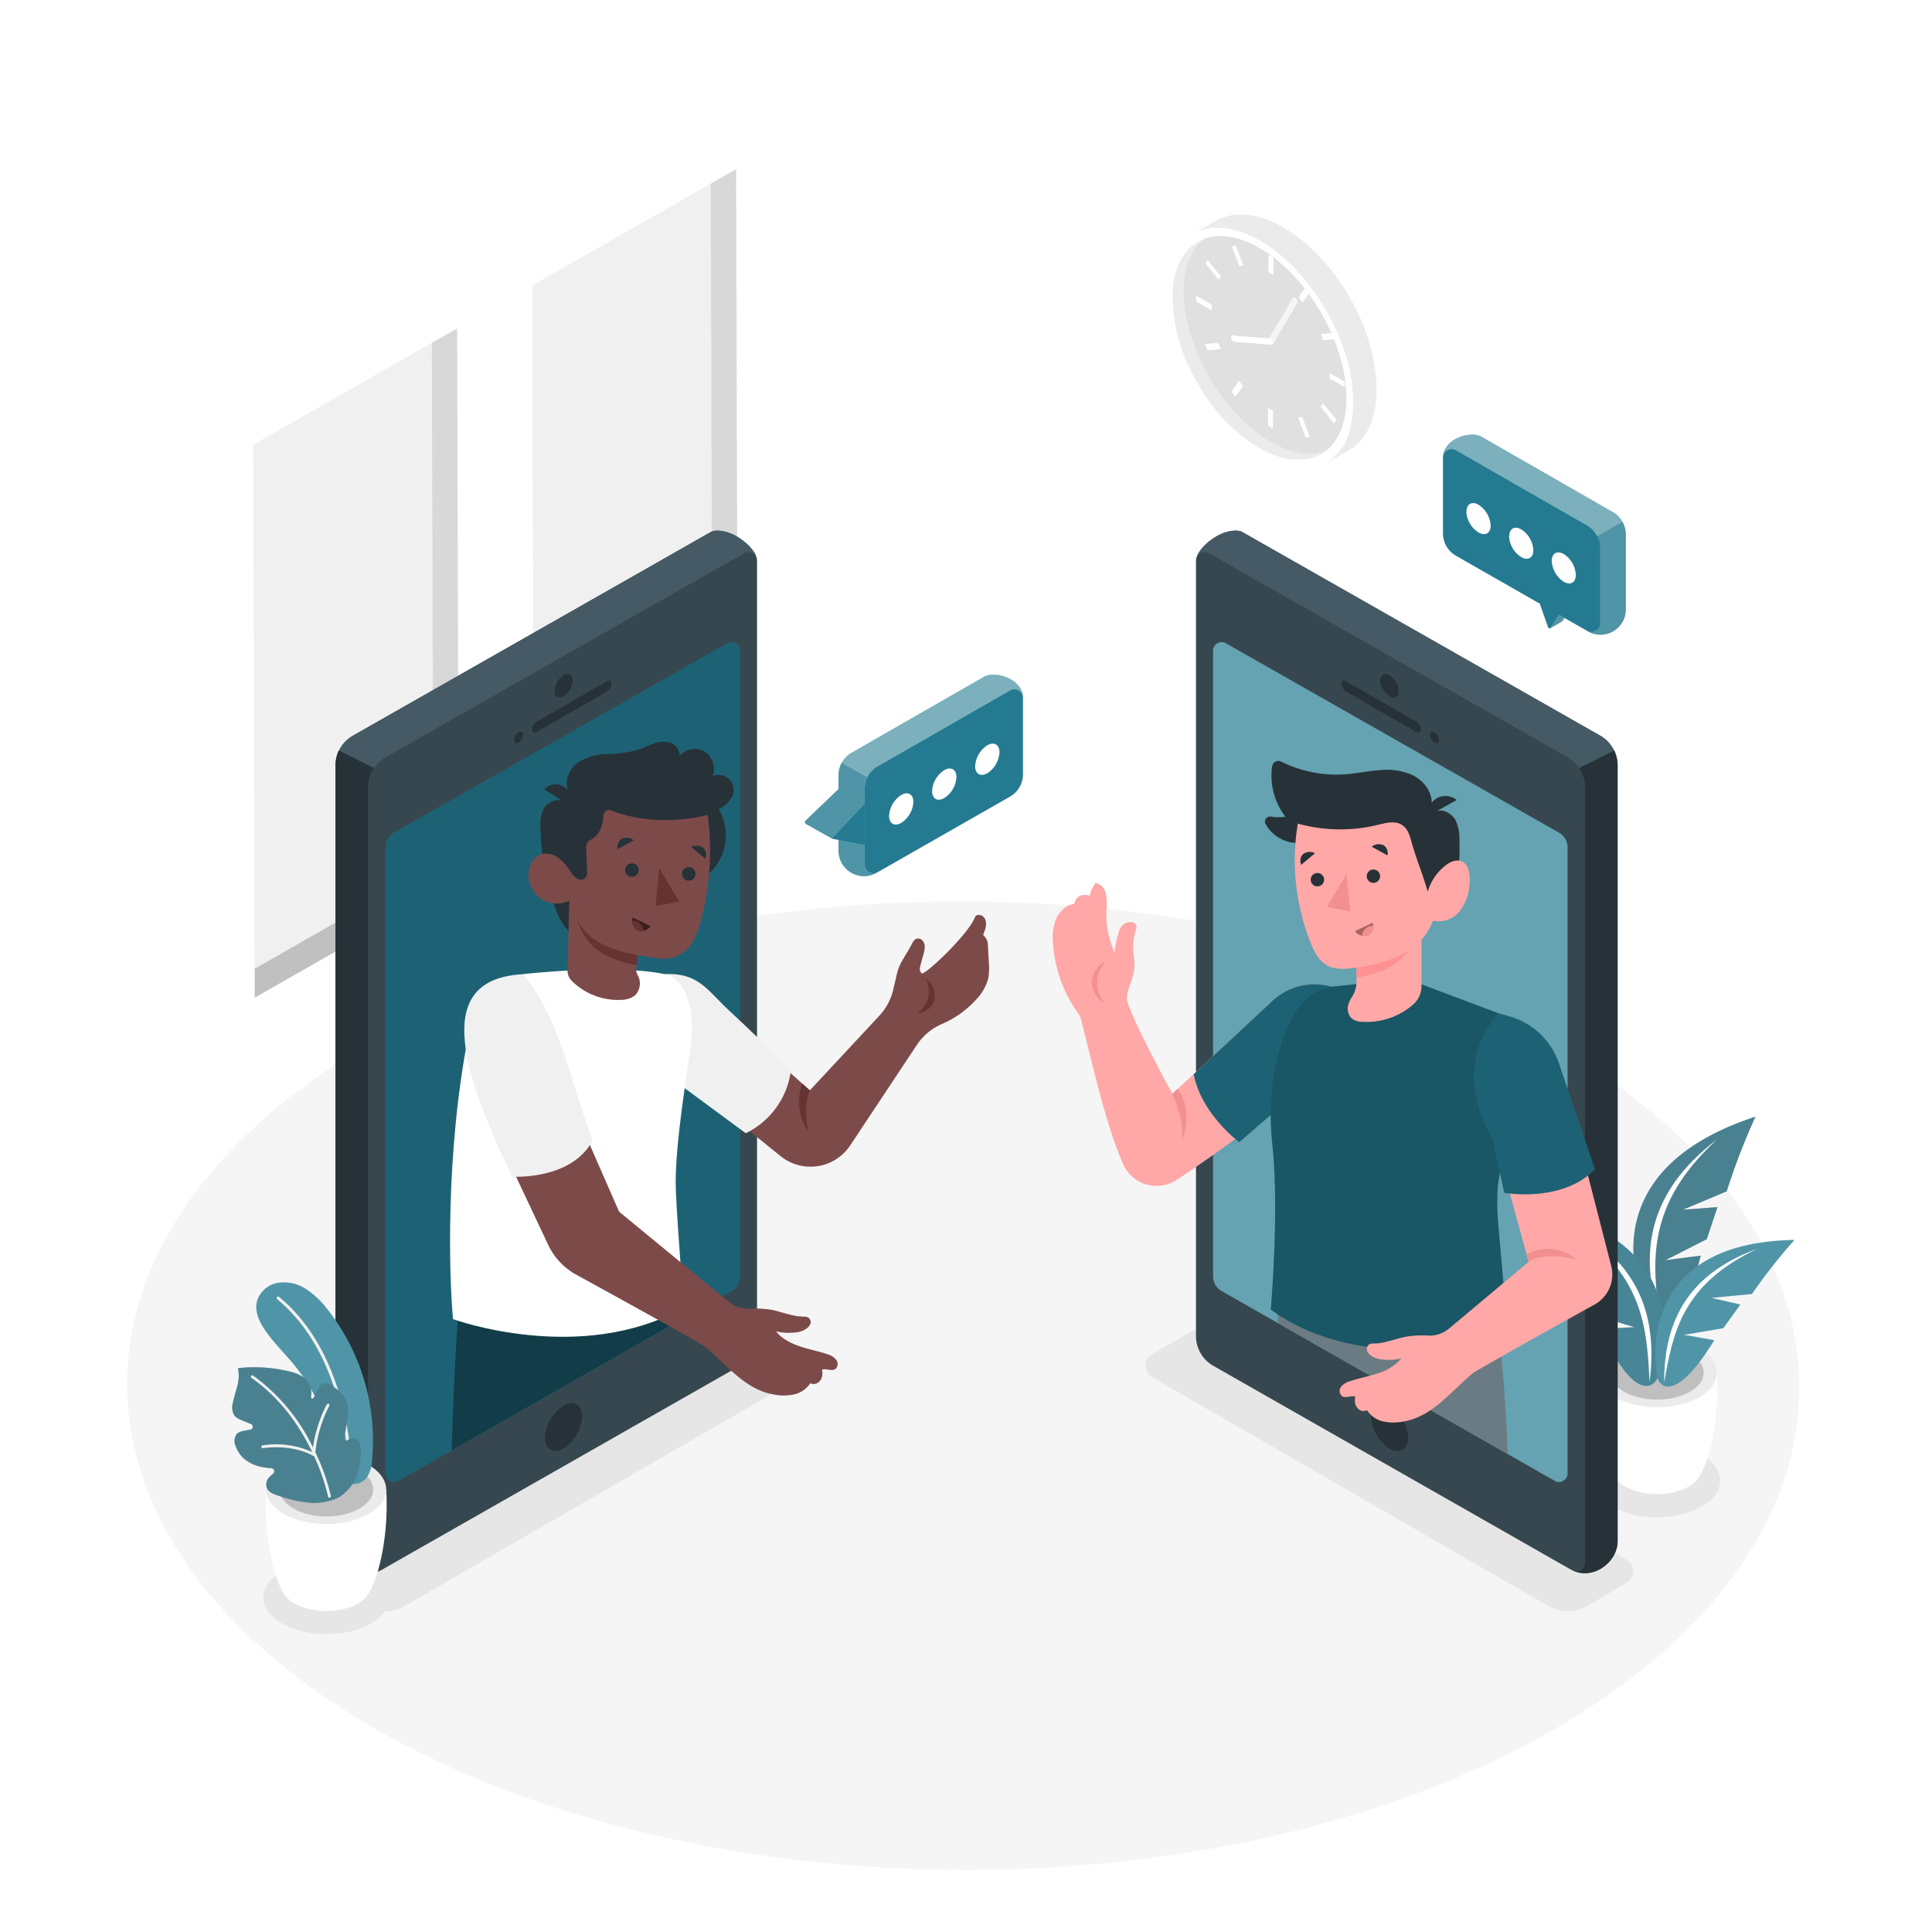 <svg class="animated" id="freepik_stories-online-friends" xmlns="http://www.w3.org/2000/svg" viewBox="0 0 500 500" version="1.1" xmlns:xlink="http://www.w3.org/1999/xlink" xmlns:svgjs="http://svgjs.com/svgjs"><style>svg#freepik_stories-online-friends:not(.animated) .animable {opacity: 0;}svg#freepik_stories-online-friends.animated #freepik--Floor--inject-12 {animation: 1s 1 forwards cubic-bezier(.36,-0.01,.5,1.38) slideDown;animation-delay: 0s;}svg#freepik_stories-online-friends.animated #freepik--Shadows--inject-12 {animation: 1s 1 forwards cubic-bezier(.36,-0.01,.5,1.38) fadeIn;animation-delay: 0s;}svg#freepik_stories-online-friends.animated #freepik--Window--inject-12 {animation: 1s 1 forwards cubic-bezier(.36,-0.01,.5,1.38) fadeIn;animation-delay: 0s;}svg#freepik_stories-online-friends.animated #freepik--Clock--inject-12 {animation: 1s 1 forwards cubic-bezier(.36,-0.01,.5,1.38) slideLeft;animation-delay: 0s;}svg#freepik_stories-online-friends.animated #freepik--speech-bubbles--inject-12 {animation: 1s 1 forwards cubic-bezier(.36,-0.01,.5,1.38) slideLeft,6s Infinite  linear floating;animation-delay: 0s,1s;}svg#freepik_stories-online-friends.animated #freepik--plant-2--inject-12 {animation: 1s 1 forwards cubic-bezier(.36,-0.01,.5,1.38) fadeIn;animation-delay: 0s;}svg#freepik_stories-online-friends.animated #freepik--character-2--inject-12 {animation: 1s 1 forwards cubic-bezier(.36,-0.01,.5,1.38) zoomOut,6s Infinite  linear wind;animation-delay: 0s,1s;}svg#freepik_stories-online-friends.animated #freepik--character-1--inject-12 {animation: 1s 1 forwards cubic-bezier(.36,-0.01,.5,1.38) slideLeft,6s Infinite  linear wind;animation-delay: 0s,1s;}svg#freepik_stories-online-friends.animated #freepik--plant-1--inject-12 {animation: 1s 1 forwards cubic-bezier(.36,-0.01,.5,1.38) slideDown;animation-delay: 0s;}            @keyframes slideDown {                0% {                    opacity: 0;                    transform: translateY(-30px);                }                100% {                    opacity: 1;                    transform: translateY(0);                }            }                    @keyframes fadeIn {                0% {                    opacity: 0;                }                100% {                    opacity: 1;                }            }                    @keyframes slideLeft {                0% {                    opacity: 0;                    transform: translateX(-30px);                }                100% {                    opacity: 1;                    transform: translateX(0);                }            }                    @keyframes floating {                0% {                    opacity: 1;                    transform: translateY(0px);                }                50% {                    transform: translateY(-10px);                }                100% {                    opacity: 1;                    transform: translateY(0px);                }            }                    @keyframes zoomOut {                0% {                    opacity: 0;                    transform: scale(1.5);                }                100% {                    opacity: 1;                    transform: scale(1);                }            }                    @keyframes wind {                0% {                    transform: rotate( 0deg );                }                25% {                    transform: rotate( 1deg );                }                75% {                    transform: rotate( -1deg );                }            }        </style><g id="freepik--Floor--inject-12" style="transform-origin: 249.29px 358.61px 0px;" class="animable"><path d="M401.79,270c-84.76-48.94-221.74-48.94-306,0s-83.77,128.28,1,177.22,221.74,48.94,306,0S486.56,318.93,401.79,270Z" style="fill: rgb(245, 245, 245); transform-origin: 249.29px 358.61px 0px;" id="elz7gm1ex79mk" class="animable"></path></g><g id="freepik--Shadows--inject-12" style="transform-origin: 256.635px 383.062px 0px;" class="animable"><path d="M84.42,403.69l102.45-59.1a10.24,10.24,0,0,1,10.24,0l10.18,5.89a3.42,3.42,0,0,1,0,5.91L104.86,415.58a10.25,10.25,0,0,1-10.31,0l-10.16-6A3.41,3.41,0,0,1,84.42,403.69Z" style="fill: rgb(230, 230, 230); transform-origin: 145.851px 380.094px 0px;" id="el2sakd7tjf5z" class="animable"></path><path d="M421,403.69l-102.45-59.1a10.24,10.24,0,0,0-10.24,0l-10.18,5.89a3.42,3.42,0,0,0,0,5.91L400.6,415.58a10.23,10.23,0,0,0,10.3,0l10.16-6A3.41,3.41,0,0,0,421,403.69Z" style="fill: rgb(230, 230, 230); transform-origin: 359.577px 380.094px 0px;" id="elfssrbyctt7o" class="animable"></path><path d="M440.33,376.49c-6.41-3.7-16.77-3.7-23.13,0s-6.34,9.7.07,13.4,16.77,3.7,23.13,0S446.74,380.19,440.33,376.49Z" style="fill: rgb(230, 230, 230); transform-origin: 428.8px 383.19px 0px;" id="el9w5e4ld7onu" class="animable"></path><path d="M96,406.73c-6.41-3.7-16.77-3.7-23.13,0s-6.34,9.7.07,13.4,16.77,3.7,23.13,0S102.36,410.43,96,406.73Z" style="fill: rgb(230, 230, 230); transform-origin: 84.461px 413.43px 0px;" id="elc0qaws2ez1w" class="animable"></path></g><g id="freepik--Window--inject-12" style="transform-origin: 128.22px 150.985px 0px;" class="animable"><polygon points="183.95 47.52 190.5 43.78 190.91 186.84 190.89 186.85 138.13 216.98 138.11 209.48 137.72 73.91 183.95 47.52" style="fill: rgb(240, 240, 240); transform-origin: 164.315px 130.38px 0px;" id="elprpq1urzcg" class="animable"></polygon><g id="elzv9bovqwlb"><polygon points="184.34 183.09 183.95 47.52 190.5 43.78 190.91 186.84 190.89 186.85 184.32 183.1 184.34 183.09" style="opacity: 0.1; transform-origin: 187.43px 115.315px 0px;" class="animable"></polygon></g><g id="elcls9dey4jmr"><polygon points="138.11 209.48 184.32 183.1 190.89 186.85 138.13 216.98 138.11 209.48" style="opacity: 0.2; transform-origin: 164.5px 200.04px 0px;" class="animable"></polygon></g><polygon points="111.76 88.73 118.31 85 118.72 228.06 118.7 228.07 65.94 258.19 65.92 250.7 65.53 115.13 111.76 88.73" style="fill: rgb(240, 240, 240); transform-origin: 92.125px 171.595px 0px;" id="elj5nzcc65cce" class="animable"></polygon><g id="elv43q9x5r75s"><polygon points="112.15 224.31 111.76 88.73 118.31 85 118.72 228.06 118.7 228.07 112.13 224.32 112.15 224.31" style="opacity: 0.1; transform-origin: 115.24px 156.535px 0px;" class="animable"></polygon></g><g id="eli79pg3lnykm"><polygon points="65.92 250.7 112.13 224.32 118.7 228.07 65.94 258.19 65.92 250.7" style="opacity: 0.2; transform-origin: 92.31px 241.255px 0px;" class="animable"></polygon></g></g><g id="freepik--Clock--inject-12" style="transform-origin: 328.88px 88.515px 0px;" class="animable"><path d="M330.36,65.12h0l-.34-.26h0Z" style="fill: none; transform-origin: 330.19px 64.99px 0px;" id="elpldkolq0cm" class="animable"></path><path d="M332.29,66.73l-.07-.06.07.06Z" style="fill: none; transform-origin: 332.255px 66.7px 0px;" id="el6b2mefj01iq" class="animable"></path><path d="M318.67,59.2c-.16,0-.32-.06-.48-.09l.46.08Z" style="fill: none; transform-origin: 318.43px 59.155px 0px;" id="elubexcn1d6v9" class="animable"></path><path d="M319.78,59.47l-.44-.11.43.11Z" style="fill: none; transform-origin: 319.56px 59.415px 0px;" id="eltq7bla9bzdi" class="animable"></path><path d="M324.44,61.31l-.05,0,.05,0Z" style="fill: none; transform-origin: 324.415px 61.31px 0px;" id="elznfojzzuf6s" class="animable"></path><path d="M339.55,118.61a8.88,8.88,0,0,0,.91-.32A8.88,8.88,0,0,1,339.55,118.61Z" style="fill: none; transform-origin: 340.005px 118.45px 0px;" id="el09pv08e3ibr7" class="animable"></path><path d="M343.1,80.14h0c-.06-.11-.13-.22-.2-.33h0C343,79.92,343,80,343.1,80.14Z" style="fill: none; transform-origin: 343px 79.975px 0px;" id="elflxyyx4kji" class="animable"></path><path d="M341.91,78.19c-.08-.12-.15-.25-.24-.38h0C341.76,77.94,341.83,78.07,341.91,78.19Z" style="fill: none; transform-origin: 341.79px 78px 0px;" id="elfik2q35pvio" class="animable"></path><path d="M334.22,68.54l-.21-.2.21.2Z" style="fill: none; transform-origin: 334.115px 68.44px 0px;" id="elb19xwxmk2hh" class="animable"></path><polygon points="335.52 69.88 335.51 69.87 335.52 69.88 335.52 69.88" style="fill: none; transform-origin: 335.515px 69.875px 0px;" id="el6bnbeaszpbg" class="animable"></polygon><path d="M338.74,73.67l0,0h0Z" style="fill: none; transform-origin: 338.74px 73.67px 0px;" id="elv05godc1g9o" class="animable"></path><path d="M337,119.09c.34,0,.67-.07,1-.12C337.65,119,337.32,119.06,337,119.09Z" style="fill: none; transform-origin: 337.5px 119.03px 0px;" id="elzw3qnzrbfof" class="animable"></path><path d="M318.45,110.35c.51.49,1,1,1.54,1.43C319.47,111.32,319,110.84,318.45,110.35Z" style="fill: none; transform-origin: 319.22px 111.065px 0px;" id="el9vabkcb9urp" class="animable"></path><path d="M325.83,116c.48.28.95.53,1.42.77C326.78,116.57,326.31,116.32,325.83,116Z" style="fill: none; transform-origin: 326.54px 116.385px 0px;" id="elyek07vyqloo" class="animable"></path><path d="M324.05,114.93c.59.39,1.18.76,1.78,1.11C325.23,115.69,324.64,115.32,324.05,114.93Z" style="fill: none; transform-origin: 324.94px 115.485px 0px;" id="ell5hrcubfeo" class="animable"></path><path d="M333.08,118.85l.52.1Z" style="fill: none; transform-origin: 333.34px 118.9px 0px;" id="elkcohxfjuss" class="animable"></path><path d="M345.16,84l-.07-.15h0Z" style="fill: none; transform-origin: 345.125px 83.925px 0px;" id="el9zgoeiep9no" class="animable"></path><path d="M312.85,59h0Z" style="fill: none; transform-origin: 312.85px 59px 0px;" id="elz1x91etbrlq" class="animable"></path><path d="M316.26,58.85l-.31,0h.31Z" style="fill: none; transform-origin: 316.105px 58.85px 0px;" id="elsq21ah0cbtk" class="animable"></path><path d="M314.19,58.82h0l-.28,0h0Z" style="fill: none; transform-origin: 314.05px 58.82px 0px;" id="el2yecylev23m" class="animable"></path><path d="M317.55,59h0l-.51-.06.45,0Z" style="fill: none; transform-origin: 317.295px 58.97px 0px;" id="eldn88t09kui" class="animable"></path><path d="M311.29,59.31h0l-.18.06.1,0Z" style="fill: none; transform-origin: 311.2px 59.34px 0px;" id="elm7gvxq0xyfk" class="animable"></path><path d="M310.16,59.7l-.17.07.15-.06Z" style="fill: none; transform-origin: 310.075px 59.735px 0px;" id="elokgnh8ge03" class="animable"></path><path d="M328.22,63.55l-.07,0,.07,0Z" style="fill: none; transform-origin: 328.185px 63.55px 0px;" id="elneq2208pl5" class="animable"></path><path d="M349.88,108.85c0,.24-.07.47-.12.7C349.81,109.32,349.84,109.09,349.88,108.85Z" style="fill: none; transform-origin: 349.82px 109.2px 0px;" id="el5ynk0x3jqm7" class="animable"></path><path d="M349.33,111.27c-.05.21-.11.41-.17.61C349.22,111.68,349.28,111.48,349.33,111.27Z" style="fill: none; transform-origin: 349.245px 111.575px 0px;" id="elmcrtuxx5vy" class="animable"></path><path d="M349.63,110.1c0,.22-.09.44-.14.64C349.54,110.54,349.59,110.32,349.63,110.1Z" style="fill: none; transform-origin: 349.56px 110.42px 0px;" id="ele8hc98hfrsg" class="animable"></path><path d="M348.57,113.44c-.08.18-.15.36-.24.54C348.42,113.8,348.49,113.62,348.57,113.44Z" style="fill: none; transform-origin: 348.45px 113.71px 0px;" id="el9s28nlmxhsf" class="animable"></path><path d="M349,112.38l-.21.58Z" style="fill: none; transform-origin: 348.895px 112.67px 0px;" id="elp92wbemii8" class="animable"></path><path d="M348.1,114.43c-.08.17-.16.34-.25.5C347.94,114.77,348,114.6,348.1,114.43Z" style="fill: none; transform-origin: 347.975px 114.68px 0px;" id="eluj6qe30odpr" class="animable"></path><polygon points="347.97 90.89 347.97 90.89 347.97 90.89 347.97 90.89" style="fill: none; transform-origin: 347.97px 90.89px 0px;" id="elkz7jismx7ge" class="animable"></polygon><path d="M326,62.14c.34.19.68.4,1,.61C326.66,62.54,326.32,62.33,326,62.14Z" style="fill: none; transform-origin: 326.5px 62.445px 0px;" id="el6rngze4zvte" class="animable"></path><path d="M350.2,106.07l-.06.92Z" style="fill: none; transform-origin: 350.17px 106.53px 0px;" id="elxi3fedipehe" class="animable"></path><path d="M350.07,107.5c0,.26-.05.54-.09.8C350,108,350,107.76,350.07,107.5Z" style="fill: none; transform-origin: 350.025px 107.9px 0px;" id="ellsj2lmp9su8" class="animable"></path><path d="M350.27,104.21c0,.48,0,1,0,1.42C350.26,105.16,350.27,104.69,350.27,104.21Z" style="fill: none; transform-origin: 350.268px 104.92px 0px;" id="elmdti5wunf7" class="animable"></path><path d="M350.2,102.09V102a.57.57,0,0,1,0,.13Z" style="fill: none; transform-origin: 350.202px 102.065px 0px;" id="el3tk52v295fd" class="animable"></path><path d="M350,99.56c0-.09,0-.18,0-.27,0,.09,0,.18,0,.27Z" style="fill: none; transform-origin: 350px 99.425px 0px;" id="elcqg43bui28b" class="animable"></path><path d="M345.41,118.14l.35-.37Z" style="fill: none; transform-origin: 345.585px 117.955px 0px;" id="el7sslv128h8n" class="animable"></path><path d="M349.44,96.38c0-.06,0-.11,0-.16s0,.1,0,.15Z" style="fill: none; transform-origin: 349.44px 96.295px 0px;" id="elo20wznbpcis" class="animable"></path><path d="M349.74,98h0l-.12-.66h0Z" style="fill: none; transform-origin: 349.68px 97.67px 0px;" id="elcxoy9xkivam" class="animable"></path><path d="M347.59,115.36c-.09.16-.18.32-.28.47C347.41,115.68,347.5,115.52,347.59,115.36Z" style="fill: none; transform-origin: 347.45px 115.595px 0px;" id="el8rsgqyfqs6n" class="animable"></path><path d="M344.32,119.05a3.79,3.79,0,0,1-.4.3A3.79,3.79,0,0,0,344.32,119.05Z" style="fill: none; transform-origin: 344.12px 119.2px 0px;" id="elli8zdensf6c" class="animable"></path><path d="M346.42,117l-.33.4Z" style="fill: none; transform-origin: 346.255px 117.2px 0px;" id="eljos7lm01n7" class="animable"></path><path d="M347,116.23c-.11.15-.2.29-.31.43C346.83,116.52,346.92,116.38,347,116.23Z" style="fill: none; transform-origin: 346.845px 116.445px 0px;" id="elue64iiscbqq" class="animable"></path><path d="M345.06,118.45l-.37.33Z" style="fill: none; transform-origin: 344.875px 118.615px 0px;" id="el1x70ggk9me2" class="animable"></path><path d="M309.59,62.88l-.36.23Z" style="fill: none; transform-origin: 309.41px 62.995px 0px;" id="elvuwd6ns09f" class="animable"></path><path d="M306.2,91.46c-.23-.63-.46-1.25-.67-1.88.21.63.44,1.25.67,1.88Z" style="fill: none; transform-origin: 305.865px 90.52px 0px;" id="el9yqrgpoi6w" class="animable"></path><path d="M305.48,89.43h0c-.21-.65-.41-1.3-.59-1.94h0C305.07,88.13,305.27,88.78,305.48,89.43Z" style="fill: none; transform-origin: 305.185px 88.46px 0px;" id="elabcasgq4lg" class="animable"></path><path d="M344,115.5q-.49.07-1,.12l-.22,0c-.43,0-.86,0-1.31,0l-.3,0c-.49,0-1-.07-1.5-.15-.34,0-.68-.12-1-.19l-.33-.08-.7-.17c-.4-.11-.81-.24-1.22-.38l-.25-.09c-.32-.12-.66-.24-1-.38l-.38-.16-1.07-.49-.41-.2c-.47-.24-1-.49-1.43-.77s-1.19-.72-1.78-1.11l-.3-.2c-.56-.38-1.11-.79-1.65-1.21a3.92,3.92,0,0,1-.32-.25c-.56-.43-1.11-.88-1.65-1.36l-.14-.13c-.52-.46-1-.94-1.54-1.43l-.25-.24c-.38-.39-.77-.78-1.15-1.18l-.06-.07q-.54-.57-1-1.17c-.08-.08-.15-.17-.23-.26-.57-.66-1.12-1.33-1.66-2l-.17-.22c-.43-.56-.84-1.13-1.25-1.7l-.18-.25q-.59-.84-1.14-1.71c-.09-.13-.18-.27-.26-.41-.3-.47-.6-1-.88-1.43l-.18-.31c-.33-.56-.64-1.12-.94-1.68-.07-.14-.14-.28-.22-.41-.23-.45-.46-.91-.68-1.36-.08-.15-.15-.3-.22-.45-.28-.58-.54-1.15-.8-1.73,0-.09-.07-.17-.1-.25-.22-.52-.44-1-.64-1.57l-.19-.48c-.23-.62-.46-1.24-.67-1.87a.88.88,0,0,0-.05-.15c-.21-.65-.41-1.3-.59-1.94,0-.13-.07-.25-.1-.38-.21-.75-.39-1.5-.56-2.25,0-.16-.07-.33-.1-.49s-.12-.59-.17-.88-.08-.41-.11-.62-.1-.6-.14-.9-.05-.37-.07-.55c-.09-.65-.15-1.29-.19-1.93l0-.41c0-.66-.06-1.31-.06-2,0-5.34,1.44-9.5,3.87-12.23,3.63-.77,8,.08,12.77,2.82,12.45,7.18,22.52,24.61,22.48,38.92,0,5.33-1.44,9.48-3.86,12.21l-.33.08Z" style="fill: none; transform-origin: 329.05px 88.37px 0px;" id="elmpbbp8g0n5e" class="animable"></path><path d="M311,101.12q-.45-.7-.87-1.44.42.73.87,1.44Z" style="fill: none; transform-origin: 310.565px 100.4px 0px;" id="el5e1ar1odkqv" class="animable"></path><path d="M315.71,107.43c-.57-.66-1.12-1.33-1.66-2,.54.69,1.09,1.36,1.66,2Z" style="fill: none; transform-origin: 314.88px 106.43px 0px;" id="elkfq9hz2z4gi" class="animable"></path><path d="M308.15,95.93c.22.45.44.9.68,1.35C308.59,96.83,308.37,96.38,308.15,95.93Z" style="fill: none; transform-origin: 308.49px 96.605px 0px;" id="elxk0tsgidq1" class="animable"></path><path d="M310,99.38h0q-.48-.82-.93-1.68h0Q309.5,98.56,310,99.38Z" style="fill: none; transform-origin: 309.535px 98.54px 0px;" id="elxhmu4szklzo" class="animable"></path><path d="M341.6,117.75l.07,0c-.3.16-.6.31-.92.45h0A9.12,9.12,0,0,0,341.6,117.75Z" style="fill: none; transform-origin: 341.21px 117.975px 0px;" id="el1uzr0l0gf3y" class="animable"></path><path d="M312.45,103.24q-.58-.84-1.14-1.71.56.87,1.14,1.71Z" style="fill: none; transform-origin: 311.88px 102.385px 0px;" id="elznlfkx8pit9" class="animable"></path><path d="M317,108.85c-.35-.38-.7-.76-1.05-1.16h0C316.28,108.09,316.63,108.47,317,108.85Z" style="fill: none; transform-origin: 316.475px 108.27px 0px;" id="elebhibyj16x9" class="animable"></path><path d="M321.78,113.27c-.59-.46-1.17-.93-1.74-1.44l.09.08C320.67,112.39,321.22,112.84,321.78,113.27Z" style="fill: none; transform-origin: 320.91px 112.55px 0px;" id="el3oa90wopx6u" class="animable"></path><path d="M323.75,114.73l.22.14c-.7-.47-1.4-1-2.08-1.51a1.56,1.56,0,0,0,.2.16C322.64,113.94,323.19,114.35,323.75,114.73Z" style="fill: none; transform-origin: 322.93px 114.115px 0px;" id="elv21i8i7n0hf" class="animable"></path><path d="M341.79,117.66Z" style="fill: none; transform-origin: 341.79px 117.66px 0px;" id="el09etrmv7ftsv" class="animable"></path><path d="M318.2,110.11c-.39-.38-.77-.78-1.15-1.18C317.43,109.33,317.81,109.73,318.2,110.11Z" style="fill: none; transform-origin: 317.625px 109.52px 0px;" id="elc019k6a7otg" class="animable"></path><path d="M328.74,117.5h0c-.43-.19-.87-.39-1.31-.61l.23.12C328,117.18,328.38,117.35,328.74,117.5Z" style="fill: none; transform-origin: 328.085px 117.195px 0px;" id="eln4y7rm8ebj" class="animable"></path><path d="M330.11,118l.25.09c.4.14.8.26,1.2.37a21.56,21.56,0,0,1-2.45-.84h0C329.45,117.8,329.78,117.92,330.11,118Z" style="fill: none; transform-origin: 330.335px 118.04px 0px;" id="el3pkuuizd3ik" class="animable"></path><path d="M335.14,119.1l-.72,0,.71,0Z" style="fill: none; transform-origin: 334.78px 119.1px 0px;" id="elohdtal0rl1" class="animable"></path><path d="M336.72,119.11c-.43,0-.86,0-1.31,0h0C335.87,119.13,336.3,119.13,336.72,119.11Z" style="fill: none; transform-origin: 336.065px 119.118px 0px;" id="elj9ivk3723m" class="animable"></path><path d="M339.39,118.66a10.7,10.7,0,0,1-1.12.26h0A10.34,10.34,0,0,0,339.39,118.66Z" style="fill: none; transform-origin: 338.83px 118.79px 0px;" id="el3u5u6wh6mp3" class="animable"></path><path d="M332.59,118.76l-.4-.1.09,0Z" style="fill: none; transform-origin: 332.39px 118.71px 0px;" id="elmshrto35fz" class="animable"></path><path d="M313.88,105.18h0c-.43-.55-.85-1.12-1.25-1.69h0C313,104.06,313.45,104.63,313.88,105.18Z" style="fill: none; transform-origin: 313.255px 104.335px 0px;" id="elmudhddexbna" class="animable"></path><path d="M306.35,66l-.25.36Z" style="fill: none; transform-origin: 306.225px 66.18px 0px;" id="eld0tpyhqix6e" class="animable"></path><path d="M306.92,65.26c-.09.12-.19.22-.28.34C306.73,65.48,306.83,65.38,306.92,65.26Z" style="fill: none; transform-origin: 306.78px 65.43px 0px;" id="el5a3wa33psie" class="animable"></path><path d="M305.83,66.81c-.08.13-.16.26-.23.39C305.67,67.07,305.75,66.94,305.83,66.81Z" style="fill: none; transform-origin: 305.715px 67.005px 0px;" id="elyxqizumq2cd" class="animable"></path><path d="M308.18,64l-.33.29Z" style="fill: none; transform-origin: 308.015px 64.145px 0px;" id="elxg654jjx99" class="animable"></path><path d="M308.87,63.38c-.12.09-.24.17-.35.27C308.63,63.55,308.75,63.47,308.87,63.38Z" style="fill: none; transform-origin: 308.695px 63.515px 0px;" id="elciiizza2nv" class="animable"></path><path d="M307.53,64.58c-.1.1-.21.2-.3.31C307.32,64.78,307.43,64.68,307.53,64.58Z" style="fill: none; transform-origin: 307.38px 64.735px 0px;" id="elpiugycd9wi" class="animable"></path><path d="M306.38,91.93c.21.52.42,1,.65,1.57C306.8,93,306.59,92.45,306.38,91.93Z" style="fill: none; transform-origin: 306.705px 92.715px 0px;" id="elipic2ikixh" class="animable"></path><path d="M307.13,93.75c.25.58.52,1.15.79,1.73C307.65,94.9,307.38,94.33,307.13,93.75Z" style="fill: none; transform-origin: 307.525px 94.615px 0px;" id="elkcmamwuslq" class="animable"></path><path d="M317,108.85c-.35-.38-.7-.76-1.05-1.16h0l-.22-.26h0c-.57-.66-1.12-1.33-1.66-2-.06-.07-.11-.15-.17-.23h0c-.43-.55-.85-1.12-1.25-1.69h0l-.18-.25h0q-.58-.84-1.14-1.71l-.27-.41h0q-.45-.7-.87-1.44l-.19-.3h0q-.48-.82-.93-1.68h0l-.22-.42c-.24-.45-.46-.9-.68-1.35l-.23-.45c-.27-.58-.54-1.15-.79-1.73,0-.09-.07-.17-.1-.25-.23-.52-.44-1-.65-1.57l-.18-.47h0c-.23-.63-.46-1.25-.67-1.88,0,0,0-.1,0-.15h0c-.21-.65-.41-1.3-.59-1.94h0l-.11-.38c-.2-.75-.39-1.5-.55-2.25h0c0-.16-.07-.33-.11-.49s-.11-.59-.16-.88-.07-.38-.1-.56v-.06c-.05-.3-.1-.6-.14-.91s0-.36-.08-.54c-.08-.64-.14-1.29-.19-1.93,0-.14,0-.27,0-.41,0-.65-.07-1.31-.06-2q0-.67,0-1.32c0-.16,0-.31,0-.48l.06-.78.06-.48c0-.25,0-.49.09-.73s.05-.33.08-.5.07-.44.12-.66.07-.33.11-.5.09-.41.14-.6.09-.33.14-.49.11-.38.17-.56.11-.32.16-.47.12-.36.19-.53l.19-.45c.07-.16.14-.33.22-.49s.14-.28.21-.42.15-.32.24-.47.15-.26.23-.39.17-.29.27-.44l.25-.36c.1-.14.19-.28.29-.41s.19-.22.28-.34.2-.25.31-.37.2-.21.3-.31l.32-.34.33-.29c.11-.1.22-.21.34-.3s.23-.18.35-.27l.36-.27.36-.23a11,11,0,0,1,3.61-1.46c-2.43,2.73-3.86,6.89-3.87,12.23,0,.65,0,1.3.06,2l0,.41c0,.64.1,1.28.19,1.93,0,.18.05.36.07.55s.09.6.14.9.07.41.11.62.11.58.17.88.07.33.1.49c.17.75.35,1.5.56,2.25,0,.13.07.25.1.38.18.64.38,1.29.59,1.94a.88.88,0,0,1,.05.15c.21.63.44,1.25.67,1.87l.19.48c.2.52.42,1.05.64,1.57,0,.08.07.16.1.25.26.58.52,1.15.8,1.73.07.15.14.3.22.45.22.45.45.91.68,1.36.08.13.15.27.22.41.3.56.61,1.12.94,1.68l.18.31c.28.48.58,1,.88,1.43.08.14.17.28.26.41q.56.87,1.14,1.71l.18.25c.41.57.82,1.14,1.25,1.7l.17.22c.54.69,1.09,1.36,1.66,2,.08.09.15.18.23.26q.51.6,1,1.17l.06.07c.38.4.77.79,1.15,1.18l.25.24c.51.49,1,1,1.54,1.43l.14.13c.54.48,1.09.93,1.65,1.36a3.92,3.92,0,0,0,.32.25c.54.42,1.09.83,1.65,1.21l.3.2c.59.39,1.18.76,1.78,1.11s1,.53,1.43.77l.41.2,1.07.49.38.16c.33.14.67.26,1,.38l.25.09c.41.14.82.27,1.22.38l.7.17.33.08c.34.07.68.14,1,.19.51.08,1,.12,1.5.15l.3,0c.45,0,.88,0,1.31,0l.22,0q.52,0,1-.12l.31,0,.33-.08a11.12,11.12,0,0,1-2.8,2.29h0l-.12.06-.07,0a9.12,9.12,0,0,1-.83.41h0l-.29.12a8.88,8.88,0,0,1-.91.32l-.16,0a10.34,10.34,0,0,1-1.1.26h0l-.29,0c-.33,0-.66.09-1,.12l-.26,0c-.42,0-.85,0-1.29,0h0l-.27,0h0l-.71,0-.82-.1-.52-.1-.49-.09-.31-.08-.09,0-.63-.16c-.4-.11-.8-.23-1.2-.37l-.25-.09c-.33-.12-.66-.24-1-.38h0l-.37-.16h0c-.36-.15-.72-.32-1.08-.49l-.23-.12-.18-.08c-.47-.24-.94-.49-1.42-.77s-1.19-.72-1.78-1.11l-.08-.06-.22-.14c-.56-.38-1.11-.79-1.66-1.21a1.56,1.56,0,0,1-.2-.16l-.11-.09c-.56-.43-1.11-.88-1.65-1.36l-.09-.08s0,0-.05,0c-.52-.46-1-.94-1.54-1.43l-.25-.24c-.39-.38-.77-.78-1.15-1.18Z" style="fill: rgb(235, 235, 235); transform-origin: 323.99px 90.195px 0px;" id="el5k9roq2cg1v" class="animable"></path><polygon points="344.21 96.55 344.21 97.94 348.12 100.2 348.12 98.81 344.21 96.55" style="fill: rgb(255, 255, 255); transform-origin: 346.165px 98.375px 0px;" id="eltezipqgw65" class="animable"></polygon><polygon points="312.56 67.31 311.96 68.16 315.34 72.36 315.95 71.51 312.56 67.31" style="fill: rgb(255, 255, 255); transform-origin: 313.955px 69.835px 0px;" id="elkbq6em99gvf" class="animable"></polygon><path d="M351.43,101.42c0,14.31-10.17,20.07-22.62,12.88S306.3,89.69,306.34,75.39,316.51,55.31,329,62.5,351.47,87.11,351.43,101.42ZM318.7,87.6a1.31,1.31,0,0,0,.55.73.65.65,0,0,0,.24.09l9.58.75a.3.3,0,0,0,.35-.15l6.27-10.61a1.08,1.08,0,0,0-.27-1.09,1.1,1.1,0,0,0-.26-.23c-.22-.12-.44-.11-.54.08l-6.17,10.45L319,86.87c-.3,0-.45.31-.32.73m18.41-9.37,2-2.77-1-1.29-2,2.76,1,1.3m.82,34.91,1-.09L337,108l-1,.09,1.95,5M312.49,90.61l3.4-.29-.59-1.55-3.4.29.59,1.55m32.73,18.89.6-.85-3.39-4.21-.6.85,3.39,4.21M312.56,67.31l-.6.85,3.38,4.2.61-.85-3.39-4.2M342.48,88l3.4-.29-.6-1.54-3.4.29.6,1.54M319.84,63.66l-1,.09,1.95,5,1-.09-2-5m-.11,39,2-2.76-1-1.29-2,2.76,1,1.29m-6.17-22.38V78.86l-3.92-2.26V78l3.91,2.26m34.56,18.56-3.91-2.26v1.39l3.91,2.26V98.81m-19.89,11.35,1.2.69v-4.5l-1.2-.69v4.5m1.32-43.52-1.2-.69v4.5l1.2.7V66.64" style="fill: rgb(224, 224, 224); transform-origin: 328.885px 88.402px 0px;" id="el1nh5xozve7j" class="animable"></path><polygon points="328.35 65.95 328.34 70.45 329.54 71.14 329.55 66.64 328.35 65.95" style="fill: rgb(255, 255, 255); transform-origin: 328.945px 68.545px 0px;" id="ele9zioh418zb" class="animable"></polygon><polygon points="338.04 74.17 336.07 76.93 337.11 78.23 339.08 75.46 338.04 74.17" style="fill: rgb(255, 255, 255); transform-origin: 337.575px 76.2px 0px;" id="eld22mwqzazgr" class="animable"></polygon><polygon points="345.28 86.2 341.88 86.49 342.48 88.03 345.88 87.74 345.28 86.2" style="fill: rgb(255, 255, 255); transform-origin: 343.88px 87.115px 0px;" id="eltam10lp2ti" class="animable"></polygon><polygon points="342.43 104.44 341.83 105.29 345.22 109.5 345.82 108.65 342.43 104.44" style="fill: rgb(255, 255, 255); transform-origin: 343.825px 106.97px 0px;" id="elhn3oobd9duk" class="animable"></polygon><polygon points="337.03 108.02 335.98 108.11 337.93 113.14 338.97 113.05 337.03 108.02" style="fill: rgb(255, 255, 255); transform-origin: 337.475px 110.58px 0px;" id="eld44vwdpf1h" class="animable"></polygon><polygon points="328.24 105.66 328.23 110.16 329.43 110.85 329.44 106.35 328.24 105.66" style="fill: rgb(255, 255, 255); transform-origin: 328.835px 108.255px 0px;" id="elh0fw0s0ef4p" class="animable"></polygon><polygon points="320.67 98.58 318.7 101.34 319.73 102.63 321.7 99.87 320.67 98.58" style="fill: rgb(255, 255, 255); transform-origin: 320.2px 100.605px 0px;" id="elb906r0j5ngc" class="animable"></polygon><polygon points="315.3 88.77 311.9 89.06 312.5 90.61 315.89 90.32 315.3 88.77" style="fill: rgb(255, 255, 255); transform-origin: 313.895px 89.69px 0px;" id="elu7589djcr5" class="animable"></polygon><polygon points="309.65 76.6 309.65 77.99 313.56 80.25 313.57 78.86 309.65 76.6" style="fill: rgb(255, 255, 255); transform-origin: 311.61px 78.425px 0px;" id="elau7z5jbduks" class="animable"></polygon><polygon points="319.84 63.66 318.8 63.75 320.75 68.78 321.79 68.69 319.84 63.66" style="fill: rgb(255, 255, 255); transform-origin: 320.295px 66.22px 0px;" id="el7lc737s2yae" class="animable"></polygon><path d="M328.89,87.71a.75.75,0,0,0-.24-.08h-.2L319,86.87c-.3,0-.45.31-.32.73a1.31,1.31,0,0,0,.55.73.65.65,0,0,0,.24.09l9.58.75h.05c.31,0,.45-.3.32-.73A1.39,1.39,0,0,0,328.89,87.71Z" style="fill: rgb(255, 255, 255); transform-origin: 324.051px 88.02px 0px;" id="elp3jf5hv13hh" class="animable"></path><path d="M335.16,77.09c-.22-.12-.44-.11-.54.08l-6.17,10.45h.2a.75.75,0,0,1,.24.08,1.39,1.39,0,0,1,.55.73c.13.43,0,.76-.32.73h-.05a.3.3,0,0,0,.35-.15l6.27-10.61a1.08,1.08,0,0,0-.27-1.09A1.1,1.1,0,0,0,335.16,77.09Z" style="fill: rgb(245, 245, 245); transform-origin: 332.095px 83.092px 0px;" id="el7lxbco5t0g6" class="animable"></path><path d="M344.32,119.05c.12-.09.25-.17.37-.27l.37-.33c.12-.11.24-.2.35-.31l.35-.37.33-.34.33-.4.3-.37c.11-.14.2-.28.31-.43s.19-.26.28-.4.19-.31.28-.47l.26-.43c.09-.16.17-.33.25-.5s.16-.3.23-.45.16-.36.24-.54.14-.32.2-.48l.21-.58.18-.5c.06-.2.12-.4.17-.61s.11-.35.16-.53.1-.42.14-.64.09-.36.13-.55.08-.46.12-.7.07-.36.1-.55.06-.54.09-.8.05-.34.07-.51l.06-.92c0-.15,0-.29,0-.44,0-.47,0-.94,0-1.42,0-.7,0-1.41-.07-2.12h0a.57.57,0,0,0,0-.13c-.05-.8-.12-1.59-.22-2.4h0c0-.09,0-.18,0-.27-.06-.43-.12-.86-.19-1.3h0l-.12-.66h0l-.18-1h0c0-.05,0-.1,0-.15A50.08,50.08,0,0,0,348,90.89h0A55.38,55.38,0,0,0,345.16,84l-.07-.15h0c-.62-1.26-1.28-2.51-2-3.73h0c-.06-.11-.13-.22-.2-.33h0q-.48-.82-1-1.62c-.08-.12-.15-.25-.24-.38h0c-.92-1.43-1.89-2.81-2.93-4.14l0,0h0c-1-1.3-2.08-2.56-3.19-3.74h0c-.42-.45-.85-.89-1.29-1.33h0l-.21-.2c-.56-.55-1.14-1.09-1.72-1.61h0l-.07-.06c-.61-.54-1.23-1-1.86-1.55h0l-.34-.26h0c-.59-.46-1.19-.89-1.8-1.31h0l-.07,0c-.38-.26-.77-.51-1.16-.75s-.67-.42-1-.61c-.52-.3-1-.58-1.54-.83h0l-.05,0a25.52,25.52,0,0,0-4.61-1.81h0l-.43-.11-.67-.16h0l-.46-.08-.62-.12h-.06l-.45,0-.8-.08H316a14.45,14.45,0,0,0-1.74,0h0l-.24,0h0c-.37,0-.73.07-1.08.13h0a14.42,14.42,0,0,0-1.51.33h-.08l-.1,0c-.33.1-.66.22-1,.34h0l-.15.06a12.21,12.21,0,0,0-1.31.64l0,0,6-3.47.13-.08.16-.08c.29-.16.59-.3.9-.44l.17-.08.14,0c.36-.14.72-.28,1.1-.39h.05c.4-.12.81-.21,1.22-.29a.7.7,0,0,0,.14,0l.2,0c.36-.06.73-.1,1.1-.13l.18,0h.06a13.23,13.23,0,0,1,1.41,0,.66.66,0,0,1,.14,0l.46,0,.32,0,1,.12h0c.36,0,.72.12,1.09.2l.35.09c.24,0,.47.1.7.17l.07,0c.43.12.87.25,1.31.4l.27.1c.36.13.72.26,1.08.41l.14.06.27.12c.38.16.77.34,1.16.53l.44.21c.51.26,1,.53,1.54.83s1.29.78,1.92,1.21l.33.21c.6.42,1.2.85,1.79,1.31l.34.26c.6.48,1.2,1,1.78,1.48l.15.13c.57.5,1.12,1,1.67,1.55l.16.16.11.1c.41.42.83.84,1.24,1.28l.06.07c.39.41.77.83,1.15,1.27l.11.12a1.83,1.83,0,0,0,.13.16c.61.71,1.21,1.43,1.79,2.18l.05.06.13.18c.46.6.92,1.21,1.36,1.84l.13.18.06.09c.43.61.84,1.22,1.24,1.84,0,.06.08.12.11.18l.17.27c.32.51.64,1,.94,1.54l.15.25.06.09,1,1.81a1.09,1.09,0,0,0,.08.15l.15.3c.26.49.5,1,.74,1.47l.16.3c0,.06,0,.13.08.19.3.62.59,1.24.86,1.87a.14.14,0,0,1,0,.06,1.54,1.54,0,0,1,.08.19c.25.57.48,1.14.71,1.72,0,.09.07.18.11.27s.05.16.08.24c.26.67.5,1.35.73,2v0a.36.36,0,0,1,0,.11c.23.7.44,1.4.64,2.11a2,2,0,0,1,.08.26,1,1,0,0,1,0,.14c.22.82.42,1.63.6,2.44a2.25,2.25,0,0,0,.05.22l.06.31q.1.48.18,1l.12.66c.06.33.1.66.15,1,0,.15.05.3.07.46s0,.08,0,.12c.09.7.16,1.4.21,2.09,0,.15,0,.29,0,.44,0,.71.07,1.42.07,2.12,0,7.68-2.73,13.09-7.11,15.63l-6,3.47.38-.24c.13-.08.26-.16.38-.25A3.79,3.79,0,0,0,344.32,119.05Z" style="fill: rgb(235, 235, 235); transform-origin: 332.51px 87.771px 0px;" id="eldi0w6n2fuma" class="animable"></path><path d="M301.53,76.07c0,15.46,10.83,34.3,24.29,42.07,7,4,13.26,4.28,17.72,1.46.13-.08.26-.16.38-.25a3.79,3.79,0,0,0,.4-.3c.12-.09.25-.17.37-.27l.37-.33c.12-.11.24-.2.35-.31l.35-.37.33-.34.33-.4.3-.37c.11-.14.2-.28.31-.43s.19-.26.28-.4.19-.31.28-.47l.26-.43c.09-.16.17-.33.25-.5s.16-.3.23-.45.16-.36.24-.54.14-.32.2-.48l.21-.58.18-.5c.06-.2.12-.4.17-.61s.11-.35.16-.53.1-.42.14-.64.09-.36.13-.55.08-.46.12-.7.07-.36.1-.55.06-.54.09-.8.05-.34.07-.51l.06-.92c0-.15,0-.29,0-.44,0-.47,0-.94,0-1.42,0-.7,0-1.41-.07-2.12V102c-.05-.8-.12-1.59-.22-2.4,0-.09,0-.18,0-.27-.06-.43-.12-.86-.19-1.3l-.12-.66-.18-1c0-.06,0-.11,0-.16A50.08,50.08,0,0,0,348,90.89h0A55.38,55.38,0,0,0,345.16,84l-.07-.15c-.62-1.26-1.28-2.51-2-3.73-.06-.11-.13-.22-.2-.33q-.48-.82-1-1.62c-.08-.12-.15-.25-.24-.38-.92-1.43-1.89-2.81-2.93-4.14l0,0c-1-1.3-2.08-2.56-3.19-3.74h0c-.42-.45-.85-.89-1.29-1.33l-.21-.2c-.56-.55-1.14-1.09-1.72-1.61l-.07-.06c-.61-.54-1.23-1-1.86-1.55l-.34-.26c-.59-.46-1.19-.89-1.8-1.31l-.07,0c-.38-.26-.77-.51-1.16-.75s-.67-.42-1-.61c-.52-.3-1-.58-1.54-.83l-.05,0a25.52,25.52,0,0,0-4.61-1.81l-.44-.11-.67-.16c-.16,0-.32-.06-.48-.09l-.62-.12-.51-.06-.8-.08-.31,0a14.45,14.45,0,0,0-1.74,0l-.28,0c-.37,0-.73.07-1.08.13h0a14.42,14.42,0,0,0-1.51.33l-.18.06c-.33.1-.66.22-1,.34l-.17.07a12.21,12.21,0,0,0-1.31.64C304.28,63,301.55,68.36,301.53,76.07Zm15.52,32.86-.07-.08c-.35-.38-.7-.76-1.05-1.16l-.22-.26c-.57-.66-1.12-1.33-1.66-2-.06-.07-.11-.15-.17-.23-.43-.55-.85-1.12-1.25-1.69l-.18-.25q-.58-.84-1.14-1.71l-.27-.41q-.45-.7-.87-1.44l-.19-.3q-.48-.82-.93-1.68l-.22-.42c-.24-.45-.46-.9-.68-1.35l-.23-.45c-.27-.58-.54-1.15-.79-1.73,0-.09-.07-.17-.1-.25-.23-.52-.44-1-.65-1.57l-.18-.47c-.23-.63-.46-1.25-.67-1.88,0,0,0-.1,0-.15-.21-.65-.41-1.3-.59-1.94l-.11-.38c-.2-.75-.39-1.5-.55-2.25,0-.16-.07-.33-.11-.49s-.11-.59-.16-.88-.07-.38-.1-.56c-.06-.33-.11-.65-.15-1s0-.36-.08-.54c-.08-.64-.14-1.29-.19-1.93,0-.14,0-.27,0-.41,0-.65-.07-1.31-.06-2q0-.67,0-1.32c0-.16,0-.31,0-.48l.06-.78.06-.48c0-.25,0-.49.09-.73s.05-.33.08-.5.07-.44.12-.66.07-.33.11-.5.09-.41.14-.6.09-.33.14-.49.11-.38.17-.56.11-.32.16-.47.12-.36.19-.53l.19-.45c.07-.16.14-.33.22-.49s.14-.28.21-.42.15-.32.24-.47.15-.26.23-.39.17-.29.27-.44l.25-.36c.1-.14.19-.28.29-.41s.19-.22.28-.34.2-.25.31-.37.2-.21.3-.31l.32-.34.33-.29c.11-.1.22-.21.34-.3s.23-.18.35-.27l.36-.27.36-.23a11,11,0,0,1,3.61-1.46c3.63-.77,8,.08,12.77,2.82,12.45,7.18,22.52,24.61,22.48,38.92,0,5.33-1.44,9.48-3.86,12.21a11.12,11.12,0,0,1-2.8,2.29h0l-.12.06c-.3.16-.6.31-.92.45l-.29.12a8.88,8.88,0,0,1-.91.32l-.16,0a10.7,10.7,0,0,1-1.12.26l-.29,0c-.33,0-.66.09-1,.12l-.26,0c-.43,0-.86,0-1.31,0l-.27,0-.72,0-.82-.1-.52-.1-.49-.09-.4-.1-.63-.16a21.56,21.56,0,0,1-2.45-.84l-.37-.16c-.43-.19-.87-.39-1.31-.61l-.18-.08c-.47-.24-.94-.49-1.42-.77s-1.19-.72-1.78-1.11l-.08-.06c-.7-.47-1.4-1-2.08-1.51l-.11-.09c-.59-.46-1.17-.93-1.74-1.44,0,0,0,0-.05,0-.52-.46-1-.94-1.54-1.43l-.25-.24C317.81,109.73,317.43,109.33,317.05,108.93Z" style="fill: rgb(255, 255, 255); transform-origin: 325.865px 90.207px 0px;" id="elfnwhth3c4pj" class="animable"></path></g><g id="freepik--speech-bubbles--inject-12" style="transform-origin: 314.584px 169.619px 0px;" class="animable animator-active"><path d="M220.38,194.82l34.26-19.66c3-1.72,10.11.61,10.11,5.43a2.23,2.23,0,0,0-3.34-1.93l-34.27,19.66a6.62,6.62,0,0,0-2.6,2.8l-6.65-3.78A6.62,6.62,0,0,1,220.38,194.82Z" style="fill: rgb(36, 123, 145); transform-origin: 241.32px 187.858px 0px;" id="elc5hu8ccxhco" class="animable"></path><path d="M224.54,201.12a6.58,6.58,0,0,0-.76,3v19.69a2.23,2.23,0,0,0,3.34,1.93A6.6,6.6,0,0,1,217,220.3V200.62a6.64,6.64,0,0,1,.87-3.28Z" style="fill: rgb(36, 123, 145); transform-origin: 222.06px 212.049px 0px;" id="elmguewsstrzt" class="animable"></path><g id="elmsau7u4r19"><path d="M220.38,194.82l34.26-19.66c3-1.72,10.11.61,10.11,5.43a2.23,2.23,0,0,0-3.34-1.93l-34.27,19.66a6.62,6.62,0,0,0-2.6,2.8l-6.65-3.78A6.62,6.62,0,0,1,220.38,194.82Z" style="fill: rgb(255, 255, 255); opacity: 0.4; transform-origin: 241.32px 187.858px 0px;" class="animable"></path></g><g id="elzp9gxq8t85"><path d="M224.54,201.12a6.58,6.58,0,0,0-.76,3v19.69a2.23,2.23,0,0,0,3.34,1.93A6.6,6.6,0,0,1,217,220.3V200.62a6.64,6.64,0,0,1,.87-3.28Z" style="fill: rgb(255, 255, 255); opacity: 0.2; transform-origin: 222.06px 212.049px 0px;" class="animable"></path></g><path d="M261.41,178.66l-34.27,19.66a6.7,6.7,0,0,0-3.36,5.8v19.69a2.23,2.23,0,0,0,3.34,1.93l34.26-19.57a6.7,6.7,0,0,0,3.37-5.81V180.59A2.23,2.23,0,0,0,261.41,178.66Z" style="fill: rgb(36, 123, 145); transform-origin: 244.265px 202.2px 0px;" id="elk3tndlild9f" class="animable"></path><path d="M215.54,217.1l8.23,1.54V208.08l-8.52,8.06A.56.56,0,0,0,215.54,217.1Z" style="fill: rgb(36, 123, 145); transform-origin: 219.422px 213.36px 0px;" id="elsdix44nsp3b" class="animable"></path><path d="M255.51,192.88a6.9,6.9,0,0,0-3.14,5.43c0,2,1.42,2.79,3.17,1.79a6.9,6.9,0,0,0,3.12-5.42C258.66,192.68,257.24,191.89,255.51,192.88Z" style="fill: rgb(255, 255, 255); transform-origin: 255.515px 196.493px 0px;" id="elxoxnt6fde2" class="animable"></path><path d="M244.37,199.32a6.87,6.87,0,0,0-3.14,5.43c0,2,1.42,2.79,3.16,1.78a6.88,6.88,0,0,0,3.13-5.42C247.52,199.11,246.1,198.32,244.37,199.32Z" style="fill: rgb(255, 255, 255); transform-origin: 244.375px 202.928px 0px;" id="elsnhty6kj3tq" class="animable"></path><path d="M233.23,205.75a6.9,6.9,0,0,0-3.13,5.42c0,2,1.41,2.8,3.15,1.79a6.87,6.87,0,0,0,3.13-5.42C236.37,205.54,235,204.74,233.23,205.75Z" style="fill: rgb(255, 255, 255); transform-origin: 233.24px 209.355px 0px;" id="el9cdwim12nki" class="animable"></path><path d="M223.77,208.08,217,204.21l-8.51,8.14a.57.57,0,0,0,.1.91l6.74,3.77Z" style="fill: rgb(36, 123, 145); transform-origin: 216.039px 210.62px 0px;" id="eljerukl684h" class="animable"></path><g id="el7uz8l658cdu"><path d="M223.77,208.08,217,204.21l-8.51,8.14a.57.57,0,0,0,.1.91l6.74,3.77Z" style="fill: rgb(255, 255, 255); opacity: 0.2; transform-origin: 216.039px 210.62px 0px;" class="animable"></path></g><path d="M411.56,136.57h0Z" style="fill: none; transform-origin: 411.56px 136.57px 0px;" id="eleqq73jfws4s" class="animable"></path><path d="M382.6,130.63a6.87,6.87,0,0,1,3.13,5.39c0,2-1.42,2.77-3.15,1.77a6.83,6.83,0,0,1-3.1-5.38C379.48,130.42,380.89,129.64,382.6,130.63Z" style="fill: rgb(255, 255, 255); transform-origin: 382.605px 134.214px 0px;" id="elg8b1ykdmq2u" class="animable"></path><path d="M393.66,137a6.83,6.83,0,0,1,3.12,5.39c0,2-1.41,2.77-3.14,1.77a6.83,6.83,0,0,1-3.1-5.38C390.54,136.81,392,136,393.66,137Z" style="fill: rgb(255, 255, 255); transform-origin: 393.66px 140.584px 0px;" id="elifrbqm02tuo" class="animable"></path><path d="M404.7,150.56a6.85,6.85,0,0,1-3.11-5.38c0-2,1.4-2.78,3.13-1.78a6.78,6.78,0,0,1,3.1,5.37C407.82,150.76,406.43,151.55,404.7,150.56Z" style="fill: rgb(255, 255, 255); transform-origin: 404.705px 146.976px 0px;" id="elqrfgfmrptn" class="animable"></path><path d="M373.44,118.43v19.62a6.65,6.65,0,0,0,3.34,5.76l26.24,15h0l-4.53-2.59,2.17,6.17a.37.37,0,0,0,.46.22v0c.38-.2,2.09-1.12,3.06-1.76h0l.07,0v0a.31.31,0,0,0,.09-.07l.53-.87,5.91,3.38a6.56,6.56,0,0,0,10-5.4V138.3a6.64,6.64,0,0,0-.87-3.25,6.52,6.52,0,0,0-2.47-2.5l-34-19.51C380.49,111.33,373.44,113.65,373.44,118.43Zm28.15,26.75c0-2,1.4-2.78,3.13-1.78a6.78,6.78,0,0,1,3.1,5.37c0,2-1.39,2.78-3.12,1.79A6.85,6.85,0,0,1,401.59,145.18Zm-11-6.39c0-2,1.41-2.77,3.12-1.78a6.83,6.83,0,0,1,3.12,5.39c0,2-1.41,2.77-3.14,1.77A6.83,6.83,0,0,1,390.54,138.79Zm-11.06-6.38c0-2,1.41-2.77,3.12-1.78a6.87,6.87,0,0,1,3.13,5.39c0,2-1.42,2.77-3.15,1.77A6.83,6.83,0,0,1,379.48,132.41Z" style="fill: rgb(36, 123, 145); transform-origin: 397.11px 138.373px 0px;" id="elrth0izybzda" class="animable"></path><g id="elpwxrlzjkya"><path d="M404.34,160.73a.31.31,0,0,1-.09.07v0l-.07,0h0c-1,.64-2.68,1.56-3.06,1.76v0a.31.31,0,0,0,.21-.15l2.11-3.41-.42-.24h0l1.85,1.06Z" style="fill: rgb(255, 255, 255); opacity: 0.2; transform-origin: 402.995px 160.66px 0px;" class="animable"></path></g><g id="el7z0p8nyip5m"><path d="M413.34,138.8a6.69,6.69,0,0,0-1.77-2.22h0a7.54,7.54,0,0,0-.8-.55l-34-19.5a2.21,2.21,0,0,0-3.31,1.91c0-4.78,7.05-7.1,10-5.39l34,19.51a6.52,6.52,0,0,1,2.47,2.5Z" style="fill: rgb(255, 255, 255); opacity: 0.4; transform-origin: 396.695px 125.645px 0px;" class="animable"></path></g><g id="elyd84f9y5kuj"><path d="M414.09,161.32V141.78a6.53,6.53,0,0,0,0-.78,6.74,6.74,0,0,0-.7-2.2l6.6-3.75a6.64,6.64,0,0,1,.87,3.25v19.54a6.56,6.56,0,0,1-10,5.4A2.21,2.21,0,0,0,414.09,161.32Z" style="fill: rgb(255, 255, 255); opacity: 0.2; transform-origin: 415.86px 149.633px 0px;" class="animable"></path></g></g><g id="freepik--plant-2--inject-12" style="transform-origin: 429.745px 337.84px 0px;" class="animable"><path d="M444.31,355.21l-15.51.45-15.52-.45c-.66,10.47,1.38,21.15,4.2,26.37h0a7.08,7.08,0,0,0,3.07,3.12c4.58,2.64,12,2.64,16.53,0a6.87,6.87,0,0,0,3.07-3.21C443,376.25,445,365.63,444.31,355.21Z" style="fill: rgb(255, 255, 255); transform-origin: 428.801px 370.945px 0px;" id="el7q71x9a7l6h" class="animable"></path><path d="M439.73,348.85c6.08,3.51,6.12,9.2.08,12.71s-15.87,3.51-21.95,0-6.11-9.2-.07-12.71S433.66,345.34,439.73,348.85Z" style="fill: rgb(235, 235, 235); transform-origin: 428.798px 355.205px 0px;" id="ely83vh9yxan" class="animable"></path><path d="M437.33,350.25c4.74,2.74,4.77,7.18.06,9.91s-12.38,2.74-17.12,0-4.77-7.17-.06-9.91S432.59,347.51,437.33,350.25Z" style="fill: rgb(224, 224, 224); transform-origin: 428.8px 355.203px 0px;" id="eldlle8glq97k" class="animable"></path><g id="elasrfif1nd0q"><g style="opacity: 0.15; transform-origin: 428.8px 355.203px 0px;" class="animable"><path d="M437.33,350.25c4.74,2.74,4.77,7.18.06,9.91s-12.38,2.74-17.12,0-4.77-7.17-.06-9.91S432.59,347.51,437.33,350.25Z" id="elkic9kzp785m" style="transform-origin: 428.8px 355.203px 0px;" class="animable"></path></g></g><path d="M454.31,289c-35,11.45-35.28,34.84-27.4,51.5,2,3.37,8,5.18,13.24-15.54L431,326.14l10.7-5.43,2.78-8.31-8.92.67,11.32-4.77A168.62,168.62,0,0,1,454.31,289Z" style="fill: rgb(36, 123, 145); transform-origin: 438.516px 315.787px 0px;" id="el74a5966fjpf" class="animable"></path><g id="el9nec5vqd30v"><path d="M454.31,289c-35,11.45-35.28,34.84-27.4,51.5,2,3.37,8,5.18,13.24-15.54L431,326.14l10.7-5.43,2.78-8.31-8.92.67,11.32-4.77A168.62,168.62,0,0,1,454.31,289Z" style="opacity: 0.2; transform-origin: 438.516px 315.787px 0px;" class="animable"></path></g><g id="elde5oahrvi1j"><path d="M454.31,289c-35,11.45-35.28,34.84-27.4,51.5,2,3.37,8,5.18,13.24-15.54L431,326.14l10.7-5.43,2.78-8.31-8.92.67,11.32-4.77A168.62,168.62,0,0,1,454.31,289Z" style="fill: rgb(255, 255, 255); opacity: 0.2; transform-origin: 438.516px 315.787px 0px;" class="animable"></path></g><path d="M444.42,294.85c-18.44,14-20.1,30-14.89,46.79C427.68,326.89,425.69,312,444.42,294.85Z" style="fill: rgb(255, 255, 255); transform-origin: 435.69px 318.245px 0px;" id="el275b4j69yre" class="animable"></path><path d="M395.09,312.76c34.46,4.85,38.64,26.58,34.07,43.41-1.29,3.47-6.59,6.15-14.91-12.27l8.75-.43-10.87-3.27-4-7.28,8.42-.87-11.34-2.55A158.33,158.33,0,0,0,395.09,312.76Z" style="fill: rgb(36, 123, 145); transform-origin: 412.886px 335.715px 0px;" id="el1d3nixy8svv" class="animable"></path><g id="elr0q38diai9l"><path d="M395.09,312.76c34.46,4.85,38.64,26.58,34.07,43.41-1.29,3.47-6.59,6.15-14.91-12.27l8.75-.43-10.87-3.27-4-7.28,8.42-.87-11.34-2.55A158.33,158.33,0,0,0,395.09,312.76Z" style="fill: rgb(255, 255, 255); opacity: 0.2; transform-origin: 412.886px 335.715px 0px;" class="animable"></path></g><g id="elg6ukefuxubg"><path d="M395.09,312.76c34.46,4.85,38.64,26.58,34.07,43.41-1.29,3.47-6.59,6.15-14.91-12.27l8.75-.43-10.87-3.27-4-7.28,8.42-.87-11.34-2.55A158.33,158.33,0,0,0,395.09,312.76Z" style="opacity: 0.1; transform-origin: 412.886px 335.715px 0px;" class="animable"></path></g><path d="M405.27,316.56c19.5,10,23.71,24.64,21.64,41.1C426.18,343.62,425.56,329.4,405.27,316.56Z" style="fill: rgb(255, 255, 255); transform-origin: 416.329px 337.11px 0px;" id="el2omr6fauhcc" class="animable"></path><path d="M464.4,320.9c-31.61.52-37.81,19.64-35.57,35.31.77,3.28,5.25,6.29,14.81-9.38l-7.84-1.37L446,343.73l4.39-6.12-7.49-1.72,10.5-1A142.51,142.51,0,0,1,464.4,320.9Z" style="fill: rgb(36, 123, 145); transform-origin: 446.409px 339.87px 0px;" id="elh6v408bmbot" class="animable"></path><path d="M454.79,323.19c-18.69,6.81-24.13,19.55-24.11,34.62C432.92,345.24,435.07,332.49,454.79,323.19Z" style="fill: rgb(255, 255, 255); transform-origin: 442.735px 340.5px 0px;" id="elsc0q3azbltm" class="animable"></path><g id="ela48datio58p"><path d="M464.4,320.9c-31.61.52-37.81,19.64-35.57,35.31.77,3.28,5.25,6.29,14.81-9.38l-7.84-1.37L446,343.73l4.39-6.12-7.49-1.72,10.5-1A142.51,142.51,0,0,1,464.4,320.9Z" style="fill: rgb(255, 255, 255); opacity: 0.2; transform-origin: 446.409px 339.87px 0px;" class="animable"></path></g></g><g id="freepik--character-2--inject-12" style="transform-origin: 270.145px 288.254px 0px;" class="animable"><path d="M309.74,144.1h0c.67-2.37,5.47-6.86,10.25-6.77a4.42,4.42,0,0,1,1.34.26l92.82,52.81a9,9,0,0,1,4.49,7.72V398.89c0,5.11-5.9,10-11.44,7.64l0,0a2.75,2.75,0,0,1-.36-.15L314,353.47a8.87,8.87,0,0,1-4.48-7.71V145.07A2.08,2.08,0,0,1,309.74,144.1Z" style="fill: rgb(55, 71, 79); transform-origin: 364.08px 272.235px 0px;" id="elzqvgzna4eu" class="animable"></path><path d="M405.68,219.34a4.45,4.45,0,0,0-2.24-3.86l-86.18-49a2.22,2.22,0,0,0-3.32,1.93V330.27a4.46,4.46,0,0,0,2.24,3.86l86.18,49.11a2.22,2.22,0,0,0,3.32-1.93Z" style="fill: rgb(36, 123, 145); transform-origin: 359.81px 274.86px 0px;" id="el8r7u65ca2pc" class="animable"></path><g id="elld3o1zo11fd"><path d="M405.68,219.34a4.45,4.45,0,0,0-2.24-3.86l-86.18-49a2.22,2.22,0,0,0-3.32,1.93V330.27a4.46,4.46,0,0,0,2.24,3.86l86.18,49.11a2.22,2.22,0,0,0,3.32-1.93Z" style="fill: rgb(255, 255, 255); opacity: 0.3; transform-origin: 359.81px 274.86px 0px;" class="animable"></path></g><path d="M418.63,198.12V398.89c0,5.11-5.9,10-11.44,7.64l0,0a2.21,2.21,0,0,0,3-2.08V203.67a8.88,8.88,0,0,0-1.5-4.91l9.09-4.54A9,9,0,0,1,418.63,198.12Z" style="fill: rgb(38, 50, 56); transform-origin: 412.91px 300.68px 0px;" id="eldivadui2kkc" class="animable"></path><path d="M320,137.33a4.42,4.42,0,0,1,1.34.26l92.82,52.81a8.88,8.88,0,0,1,3.57,3.82l-9.09,4.54a8.76,8.76,0,0,0-3-2.81l-92.81-52.81a2.21,2.21,0,0,0-3.08,1h0C310.4,141.73,315.2,137.24,320,137.33Z" style="fill: rgb(69, 90, 100); transform-origin: 363.74px 168.044px 0px;" id="elch3zghxy1r" class="animable"></path><path d="M348.37,176.3c-.65-.38-1.19-.09-1.19.66a2.59,2.59,0,0,0,1.18,2l18.21,10.52c.65.37,1.18.06,1.18-.69a2.59,2.59,0,0,0-1.17-2Z" style="fill: rgb(38, 50, 56); transform-origin: 357.465px 182.885px 0px;" id="elismtfowtbwj" class="animable"></path><path d="M371.26,189.51c-.66-.38-1.18-.08-1.18.67a2.6,2.6,0,0,0,1.17,2c.65.37,1.19.07,1.19-.68A2.59,2.59,0,0,0,371.26,189.51Z" style="fill: rgb(38, 50, 56); transform-origin: 371.26px 190.842px 0px;" id="elacb5gpy1p5b" class="animable"></path><path d="M359.6,174.77c-1.3-.76-2.35-.16-2.36,1.34a5.21,5.21,0,0,0,2.34,4.09c1.31.75,2.39.14,2.39-1.36A5.18,5.18,0,0,0,359.6,174.77Z" style="fill: rgb(38, 50, 56); transform-origin: 359.605px 177.481px 0px;" id="elqhrw2zh1szg" class="animable"></path><path d="M359.59,363.77c-2.65-1.53-4.79-.31-4.8,2.74a10.6,10.6,0,0,0,4.77,8.33c2.65,1.53,4.85.28,4.86-2.77A10.6,10.6,0,0,0,359.59,363.77Z" style="fill: rgb(38, 50, 56); transform-origin: 359.605px 369.302px 0px;" id="eloonzx7qilz" class="animable"></path><path d="M351.06,258.48l-3.1-1.73A15.92,15.92,0,0,0,329.34,259l-25.92,24.09s-9.81-17.87-11.61-23.75c-.57-1.86.52-3.86,1.06-5.73a12,12,0,0,0,.62-5.74,15.23,15.23,0,0,1,.58-7.5,1.34,1.34,0,0,0-1.36-1.73l-.28,0a3.1,3.1,0,0,0-1.89.77,4.19,4.19,0,0,0-1,1.83,27.45,27.45,0,0,0-1.11,5.24,25,25,0,0,1-2.11-10.8,15.11,15.11,0,0,0-.07-4.25,3.68,3.68,0,0,0-2.72-2.95,10,10,0,0,0-1.54,3.35,3.2,3.2,0,0,0-2.61.06,2.92,2.92,0,0,0-1.36,2.06c-2.08.15-3.87,2-4.72,3.9a13.08,13.08,0,0,0-.79,6.15,35.11,35.11,0,0,0,7,18.91c3.35,12.75,6.34,27.12,11.11,38.29a9.52,9.52,0,0,0,14,4.11,410,410,0,0,0,33.63-25Z" style="fill: rgb(255, 168, 167); transform-origin: 311.744px 267.693px 0px;" id="elbs0caysr5sc" class="animable"></path><path d="M351.06,258.48l-3.1-1.73A15.92,15.92,0,0,0,329.34,259l-20.41,19c2,10.38,11.79,17.59,11.79,17.59l17.64-15.26Z" style="fill: rgb(36, 123, 145); transform-origin: 329.995px 275.158px 0px;" id="eltprw0x9a7ab" class="animable"></path><g id="eliqbcjo8gic"><path d="M351.06,258.48l-3.1-1.73A15.92,15.92,0,0,0,329.34,259l-20.41,19c2,10.38,11.79,17.59,11.79,17.59l17.64-15.26Z" style="opacity: 0.2; transform-origin: 329.995px 275.158px 0px;" class="animable"></path></g><path d="M306,295c.09-5.17-1-8.11-2.61-11.95l1.36-1.26C306,283.43,308.48,287.76,306,295Z" style="fill: rgb(242, 143, 143); transform-origin: 305.225px 288.395px 0px;" id="el85583ihjrz6" class="animable"></path><path d="M286,259.73a7.87,7.87,0,0,1,.22-10.89,6,6,0,0,0-3.66,5.13A6.65,6.65,0,0,0,286,259.73Z" style="fill: rgb(242, 143, 143); transform-origin: 284.39px 254.285px 0px;" id="elt48benmtaw" class="animable"></path><path d="M330.57,331.93l55.54.91s3.17,17.3,4.07,43.46l-59.46-33.88Z" style="fill: rgb(69, 90, 100); transform-origin: 360.375px 354.115px 0px;" id="elky7t5903mx" class="animable"></path><g id="elz3541p6mil"><g style="opacity: 0.2; transform-origin: 360.375px 354.115px 0px;" class="animable"><path d="M330.57,331.93l55.54.91s3.17,17.3,4.07,43.46l-59.46-33.88Z" style="fill: rgb(255, 255, 255); transform-origin: 360.375px 354.115px 0px;" id="elujt1un767do" class="animable"></path></g></g><path d="M350.65,254.72l-5.29.56a13,13,0,0,0-9.57,5.86c-5.43,8.38-8,21.21-6.5,35.1,1.82,17.3-.41,42.67-.41,42.67,22.95,16.76,57.66,9.14,61.3,5.5l-2.35-26.6a63.13,63.13,0,0,1-.19-10.89c.6-5.44,4-17.21,4.48-24.89a40.2,40.2,0,0,0-4.19-19.75l-20.12-7.56Z" style="fill: rgb(36, 123, 145); transform-origin: 360.514px 302.025px 0px;" id="eli8qppxmk2f" class="animable"></path><g id="eli1ohzg3wgb"><g style="opacity: 0.3; transform-origin: 360.514px 302.025px 0px;" class="animable"><path d="M350.65,254.72l-5.29.56a13,13,0,0,0-9.57,5.86c-5.43,8.38-8,21.21-6.5,35.1,1.82,17.3-.41,42.67-.41,42.67,22.95,16.76,57.66,9.14,61.3,5.5l-2.35-26.6a63.13,63.13,0,0,1-.19-10.89c.6-5.44,4-17.21,4.48-24.89a40.2,40.2,0,0,0-4.19-19.75l-20.12-7.56Z" id="elarb1oo4fr1l" style="transform-origin: 360.514px 302.025px 0px;" class="animable"></path></g></g><path d="M367.89,241.39v13.73a6.37,6.37,0,0,1-2.09,4.78,18.33,18.33,0,0,1-13.22,4.55,4.61,4.61,0,0,1-2.72-.84,3.58,3.58,0,0,1-.88-3.73,6.93,6.93,0,0,1,.87-1.82,7.23,7.23,0,0,0,1.21-3.91V241.39Z" style="fill: rgb(255, 168, 167); transform-origin: 358.337px 252.936px 0px;" id="elkfya3ijci0d" class="animable"></path><path d="M366.89,241.48l-15.83-.09v11.67c3.57-.69,7.05-1.61,10-3.67A15.44,15.44,0,0,0,366.89,241.48Z" style="fill: rgb(255, 145, 146); transform-origin: 358.975px 247.225px 0px;" id="elihhft6vixe" class="animable"></path><path d="M336.25,218.16a9.58,9.58,0,0,1-8.72-4.92,1.32,1.32,0,0,1,1.43-1.9,10.89,10.89,0,0,0,3.69,0,17.45,17.45,0,0,1-3.43-13,1.65,1.65,0,0,1,2.34-1.24,32.26,32.26,0,0,0,16.34,3.31c3-.22,6-.85,9-1.08a16.55,16.55,0,0,1,8.81,1.34c2.68,1.37,4.82,4.09,4.82,7.1a4.1,4.1,0,0,1,3-1.72,4.52,4.52,0,0,1,3.47,1c-1.73.95-3.43,1.91-5.17,2.86,1.78-.63,4,.76,4.91,2.43a12,12,0,0,1,.95,5.52,42.92,42.92,0,0,1-.33,7.52,14.64,14.64,0,0,1-2.85,6.88,11,11,0,0,1-5.17,3.5,14.09,14.09,0,0,1-8.4-.27,33.84,33.84,0,0,1-7.61-3.8A119.59,119.59,0,0,1,336.25,218.16Z" style="fill: rgb(38, 50, 56); transform-origin: 352.557px 216.607px 0px;" id="el53d2cqxfqom" class="animable"></path><path d="M335.87,213.15A57.72,57.72,0,0,0,339.19,244c.9,2.26,2.07,4.6,4.19,5.81s5,1,7.48.62a38.27,38.27,0,0,0,11.83-3.33,16.16,16.16,0,0,0,8.18-8.82,7.06,7.06,0,0,0,7.17-2.81,13.44,13.44,0,0,0,2.32-7.82c0-1.77-.33-3.86-1.92-4.64s-3.25.08-4.53,1.12a13.46,13.46,0,0,0-4.42,6.63c-1.17-4.31-3-8.48-4.16-12.79-.46-1.7-1-3.55-2.51-4.49-1.81-1.16-4.17-.5-6.26,0A41.08,41.08,0,0,1,335.87,213.15Z" style="fill: rgb(255, 168, 167); transform-origin: 357.725px 231.781px 0px;" id="el4y53eq2zidl" class="animable"></path><polygon points="348.45 226.25 343.4 234.74 349.42 235.87 348.45 226.25" style="fill: rgb(242, 143, 143); transform-origin: 346.41px 231.06px 0px;" id="elvj5nw4cdxen" class="animable"></polygon><path d="M355.22,238.8,350.65,241a3,3,0,0,0,3.46,1A2.68,2.68,0,0,0,355.22,238.8Z" style="fill: rgb(242, 143, 143); transform-origin: 353.016px 240.498px 0px;" id="elo5x6qaxie8" class="animable"></path><g id="elsq8o33nypv"><path d="M355.22,238.8,350.65,241a3,3,0,0,0,3.46,1A2.68,2.68,0,0,0,355.22,238.8Z" style="opacity: 0.3; transform-origin: 353.016px 240.498px 0px;" class="animable"></path></g><path d="M352.52,242.15a2.75,2.75,0,0,0,1.59-.15,2.42,2.42,0,0,0,1.22-2.41,2.78,2.78,0,0,0-2.81,2.56Z" style="fill: rgb(242, 143, 143); transform-origin: 353.934px 240.897px 0px;" id="elyeeczi0rk2n" class="animable"></path><path d="M357.16,226.59a1.73,1.73,0,1,1-1.89-1.55A1.74,1.74,0,0,1,357.16,226.59Z" style="fill: rgb(38, 50, 56); transform-origin: 355.439px 226.762px 0px;" id="elqr4ugkzd2dm" class="animable"></path><path d="M342.67,227.48a1.73,1.73,0,1,1-1.89-1.54A1.73,1.73,0,0,1,342.67,227.48Z" style="fill: rgb(38, 50, 56); transform-origin: 340.95px 227.662px 0px;" id="elvmce9kq2q4g" class="animable"></path><path d="M340.31,220.81l-3.54,3a2.44,2.44,0,0,1,.47-2.77A2.9,2.9,0,0,1,340.31,220.81Z" style="fill: rgb(38, 50, 56); transform-origin: 338.421px 222.143px 0px;" id="ela1fxqjvpz4o" class="animable"></path><path d="M355,219.12l4.07,2.25a2.45,2.45,0,0,0-1-2.62A2.93,2.93,0,0,0,355,219.12Z" style="fill: rgb(38, 50, 56); transform-origin: 357.072px 219.923px 0px;" id="ela41zajhe95t" class="animable"></path><path d="M390.29,307.14l5.31,19.43L375,343.84a7.8,7.8,0,0,1-5.25,1.81,25.25,25.25,0,0,0-6.29.37c-1.62.36-3.19.89-4.8,1.26a13.88,13.88,0,0,1-3.45.43,1.39,1.39,0,0,0-1.34,2,3,3,0,0,0,.69.93,5.64,5.64,0,0,0,3,1.17,13.49,13.49,0,0,0,5.14-.27,13.24,13.24,0,0,1-6.34,3.94c-2.32.78-4.74,1.22-7.05,2a4.47,4.47,0,0,0-2.26,1.44,1.74,1.74,0,0,0,.29,2.42c1,.61,2.33-.29,3.41.14a4.57,4.57,0,0,0,0,1.88,2.72,2.72,0,0,0,1.15,1.54,1.91,1.91,0,0,0,1.88.06,6.72,6.72,0,0,0,4.35,2.94,13,13,0,0,0,5.35-.06c7.34-1.36,12-7.75,17.75-12.5.79-.66,21.08-12,31.47-17.74a8.9,8.9,0,0,0,4.28-10l-6.62-25.76Z" style="fill: rgb(255, 168, 167); transform-origin: 381.976px 334.995px 0px;" id="eleokwyk57scu" class="animable"></path><path d="M408.25,326.15c-2.22-1-9.34-1.9-12.65.42l-.55-2A11.67,11.67,0,0,1,408.25,326.15Z" style="fill: rgb(242, 143, 143); transform-origin: 401.65px 324.892px 0px;" id="elwrlvpjbax8b" class="animable"></path><path d="M387.73,262.2l2.91.83a19,19,0,0,1,12.81,12.17l9.31,27.39c-8.39,8.81-23.47,6.11-23.47,6.11l-3-13.93C375.78,276.42,385.45,265.19,387.73,262.2Z" style="fill: rgb(36, 123, 145); transform-origin: 397.122px 285.645px 0px;" id="el5m824fad4aa" class="animable"></path><g id="ely8f0xr3l3b"><path d="M387.73,262.2l2.91.83a19,19,0,0,1,12.81,12.17l9.31,27.39c-8.39,8.81-23.47,6.11-23.47,6.11l-3-13.93C375.78,276.42,385.45,265.19,387.73,262.2Z" style="opacity: 0.2; transform-origin: 397.122px 285.645px 0px;" class="animable"></path></g><path d="M121.75,439.18h0l-.1,0Z" style="fill: rgb(230, 230, 230); transform-origin: 121.7px 439.18px 0px;" id="el5yb4vepqe1k" class="animable"></path></g><g id="freepik--character-1--inject-12" style="transform-origin: 171.405px 272.235px 0px;" class="animable"><path d="M195.72,144.1h0c-.68-2.37-5.48-6.86-10.26-6.77a4.42,4.42,0,0,0-1.34.26L91.32,190.4a9,9,0,0,0-4.49,7.72V398.89c0,5.11,5.89,10,11.43,7.64l0,0a2.17,2.17,0,0,0,.35-.15l92.83-52.89a8.87,8.87,0,0,0,4.48-7.71V145.07A2.21,2.21,0,0,0,195.72,144.1Z" style="fill: rgb(55, 71, 79); transform-origin: 141.375px 272.235px 0px;" id="eluyrmzn7adg" class="animable"></path><path d="M99.78,219.34a4.43,4.43,0,0,1,2.24-3.86l86.18-49a2.22,2.22,0,0,1,3.32,1.93V330.27a4.46,4.46,0,0,1-2.24,3.86l-86.19,49.11a2.22,2.22,0,0,1-3.31-1.93Z" style="fill: rgb(36, 123, 145); transform-origin: 145.65px 274.857px 0px;" id="elmpczsya0q9i" class="animable"></path><g id="el93snepld7q"><path d="M99.78,219.34a4.43,4.43,0,0,1,2.24-3.86l86.18-49a2.22,2.22,0,0,1,3.32,1.93V330.27a4.46,4.46,0,0,1-2.24,3.86l-86.19,49.11a2.22,2.22,0,0,1-3.31-1.93Z" style="opacity: 0.2; transform-origin: 145.65px 274.857px 0px;" class="animable"></path></g><path d="M86.83,198.12V398.89c0,5.11,5.89,10,11.43,7.64l0,0a2.21,2.21,0,0,1-3-2.08V203.67a8.8,8.8,0,0,1,1.5-4.91l-9.09-4.54A8.81,8.81,0,0,0,86.83,198.12Z" style="fill: rgb(38, 50, 56); transform-origin: 92.544px 300.68px 0px;" id="elwsm75zu63le" class="animable"></path><path d="M185.47,137.33a4.42,4.42,0,0,0-1.34.26L91.32,190.4a8.88,8.88,0,0,0-3.57,3.82l9.09,4.54a8.82,8.82,0,0,1,3-2.81l92.82-52.81a2.21,2.21,0,0,1,3.08,1h0C195.05,141.73,190.25,137.24,185.47,137.33Z" style="fill: rgb(69, 90, 100); transform-origin: 141.745px 168.044px 0px;" id="elffw0zbczjlb" class="animable"></path><path d="M157.09,176.3c.65-.38,1.19-.09,1.19.66a2.6,2.6,0,0,1-1.19,2l-18.21,10.52c-.65.37-1.17.06-1.18-.69a2.57,2.57,0,0,1,1.18-2Z" style="fill: rgb(38, 50, 56); transform-origin: 147.99px 182.885px 0px;" id="el531ksr9lt6x" class="animable"></path><path d="M134.2,189.51c.65-.38,1.18-.08,1.18.67a2.62,2.62,0,0,1-1.17,2c-.65.37-1.19.07-1.2-.68A2.63,2.63,0,0,1,134.2,189.51Z" style="fill: rgb(38, 50, 56); transform-origin: 134.195px 190.842px 0px;" id="eltvtp0s7ccq" class="animable"></path><path d="M145.86,174.77c1.3-.76,2.35-.16,2.35,1.34a5.19,5.19,0,0,1-2.34,4.09c-1.3.75-2.38.14-2.38-1.36A5.16,5.16,0,0,1,145.86,174.77Z" style="fill: rgb(38, 50, 56); transform-origin: 145.85px 177.481px 0px;" id="ele71zjfgj7z5" class="animable"></path><path d="M145.86,363.77c2.66-1.53,4.8-.31,4.8,2.74a10.57,10.57,0,0,1-4.77,8.33c-2.65,1.53-4.85.28-4.86-2.77A10.65,10.65,0,0,1,145.86,363.77Z" style="fill: rgb(38, 50, 56); transform-origin: 145.845px 369.302px 0px;" id="el8dyc4zipts" class="animable"></path><path d="M175.58,337.26l-56.87.75s-1.13,13.64-1.84,37.38l59-33.65C175.71,338.92,175.58,337.26,175.58,337.26Z" style="fill: rgb(36, 123, 145); transform-origin: 146.37px 356.325px 0px;" id="el88h7mwzaolo" class="animable"></path><g id="elohu52x81ekc"><path d="M175.58,337.26l-56.87.75s-1.13,13.64-1.84,37.38l59-33.65C175.71,338.92,175.58,337.26,175.58,337.26Z" style="opacity: 0.5; transform-origin: 146.37px 356.325px 0px;" class="animable"></path></g><path d="M203.07,276.35l6.51,5.84,18-19.33a14.86,14.86,0,0,0,3.57-6.66l1-4.29a11.91,11.91,0,0,1,1.28-3.19c.88-1.51,1.82-3,2.63-4.54a2.49,2.49,0,0,1,1-1.19,1.55,1.55,0,0,1,1.69.42,2.52,2.52,0,0,1,.57,1.72,7.57,7.57,0,0,1-.33,1.82l-.75,2.78a3.86,3.86,0,0,0-.18,1.17,1.25,1.25,0,0,0,.53,1c.77.47,11.89-9.85,13.75-14.58.5-1.27,4.48-.53,2.07,4.63a3.59,3.59,0,0,1,1.27,2.92c.08,1.4.15,2.81.23,4.21a15.48,15.48,0,0,1-.16,4.14,12.45,12.45,0,0,1-3,5.34,25.56,25.56,0,0,1-9.05,6.48,14.9,14.9,0,0,0-6.41,5.37l-17.24,26A12.35,12.35,0,0,1,202,299.2l-9.11-7.37Z" style="fill: rgb(125, 74, 74); transform-origin: 224.435px 269.358px 0px;" id="elqqigbb8j5rq" class="animable"></path><path d="M171.85,252.12c8.85-.51,11.16,4.12,16.76,9.33s16.1,15.34,16.1,15.34A21,21,0,0,1,193,293.28l-19.48-14.37Z" style="fill: rgb(240, 240, 240); transform-origin: 188.28px 272.681px 0px;" id="el6p1ts8y7vcy" class="animable"></path><path d="M117.25,341.39s33,12.07,59.77-3c0,0-1.63-19.2-2.11-30.38s3.38-32.8,4-38.58-.2-15.82-7-17.34c-12.66-2.68-36.46,0-36.46,0l-14.2,15.7C115.21,298.49,116.23,330.69,117.25,341.39Z" style="fill: rgb(255, 255, 255); transform-origin: 147.777px 298.432px 0px;" id="el1at31vnwj5h" class="animable"></path><path d="M182.27,227.06A13.42,13.42,0,0,0,186,209.37a7.29,7.29,0,0,0,3.53-3.33,3.89,3.89,0,0,0-5.06-5.19,5.48,5.48,0,0,0-2.19-6.39,5.15,5.15,0,0,0-6.42,1.18,3.48,3.48,0,0,0-2.39-3.43,7,7,0,0,0-4.45.27c-1.43.5-2.78,1.21-4.23,1.66a32.09,32.09,0,0,1-7.59,1,15.32,15.32,0,0,0-7.33,2c-2.14,1.39-4,4.63-2.88,7.43a4.16,4.16,0,0,0-3-1.61,4.07,4.07,0,0,0-3.13,1.32c1.6,1,3.14,2.06,4.74,3-1.61-.72-4,.41-4.87,1.95a9.75,9.75,0,0,0-.86,5.14A68.77,68.77,0,0,0,143.36,234c1.09,3.28,2.67,6.76,5.78,8.28Z" style="fill: rgb(38, 50, 56); transform-origin: 164.847px 217.124px 0px;" id="elzj4fdw4237m" class="animable"></path><path d="M165.34,242.86l-.7,7.85a3,3,0,0,0,.44,1.73,4.45,4.45,0,0,1-.69,5.13,5.94,5.94,0,0,1-3.51,1.19,17,17,0,0,1-13-5,3.73,3.73,0,0,1-1-2.69l.51-19.9Z" style="fill: rgb(125, 74, 74); transform-origin: 156.237px 244.978px 0px;" id="elseripcgkj6l" class="animable"></path><path d="M149,232.19l16.36,10.67-.62,7c-3.81-.89-7.63-2-10.64-4.43A14.6,14.6,0,0,1,149,232.19Z" style="fill: rgb(102, 51, 51); transform-origin: 157.109px 241.025px 0px;" id="el0cy7nwncxyo" class="animable"></path><path d="M183.17,210.88a70.24,70.24,0,0,1-1.76,27.23,21.11,21.11,0,0,1-2.16,5.59,9,9,0,0,1-4.41,3.92c-2.31.86-4.88.44-7.31,0-4.44-.79-9-1.61-12.85-3.95s-6.92-6.55-6.54-11a7.7,7.7,0,0,1-7.38.4,7.81,7.81,0,0,1-4-6.25c-.18-2.51,1.28-5.32,3.75-5.82a5.42,5.42,0,0,1,4.3,1.26,16.25,16.25,0,0,1,3,3.5,5.16,5.16,0,0,0,1.49,1.59,1.8,1.8,0,0,0,2.06,0,2.72,2.72,0,0,0,.59-2.24l-.26-5.7a2.27,2.27,0,0,1,1.26-2.12,5.56,5.56,0,0,0,2.55-2.94,11.41,11.41,0,0,0,.72-3.43,1.41,1.41,0,0,1,1.93-1.19C165.75,212.77,175.29,212.91,183.17,210.88Z" style="fill: rgb(125, 74, 74); transform-origin: 160.258px 228.874px 0px;" id="elq4wizwbwoh" class="animable"></path><polygon points="170.64 224.7 175.76 233.33 169.66 234.47 170.64 224.7" style="fill: rgb(102, 51, 51); transform-origin: 172.71px 229.585px 0px;" id="elhde5zsqh6xa" class="animable"></polygon><path d="M163.77,237.45l4.64,2.25a3,3,0,0,1-3.52,1A2.73,2.73,0,0,1,163.77,237.45Z" style="fill: rgb(102, 51, 51); transform-origin: 166.007px 239.182px 0px;" id="eli6xd20ktcp8" class="animable"></path><g id="elu6drhanu0ma"><path d="M163.77,237.45l4.64,2.25a3,3,0,0,1-3.52,1A2.73,2.73,0,0,1,163.77,237.45Z" style="opacity: 0.4; transform-origin: 166.007px 239.182px 0px;" class="animable"></path></g><path d="M166.5,240.85a2.73,2.73,0,0,1-1.61-.15,2.45,2.45,0,0,1-1.24-2.44,2.8,2.8,0,0,1,2.85,2.59Z" style="fill: rgb(102, 51, 51); transform-origin: 165.066px 239.584px 0px;" id="elztg61sib8ns" class="animable"></path><path d="M161.8,225a1.75,1.75,0,1,0,1.92-1.57A1.75,1.75,0,0,0,161.8,225Z" style="fill: rgb(38, 50, 56); transform-origin: 163.542px 225.171px 0px;" id="elqk6mbponrhm" class="animable"></path><path d="M176.51,226a1.75,1.75,0,1,0,1.92-1.57A1.75,1.75,0,0,0,176.51,226Z" style="fill: rgb(38, 50, 56); transform-origin: 178.252px 226.171px 0px;" id="ellwuxxzj7yhh" class="animable"></path><path d="M178.91,219.18l3.6,3.07a2.53,2.53,0,0,0-.48-2.82A3,3,0,0,0,178.91,219.18Z" style="fill: rgb(38, 50, 56); transform-origin: 180.826px 220.553px 0px;" id="el34u545z17s9" class="animable"></path><path d="M164,217.46l-4.14,2.29a2.5,2.5,0,0,1,1-2.66A3,3,0,0,1,164,217.46Z" style="fill: rgb(38, 50, 56); transform-origin: 161.893px 218.279px 0px;" id="elp5vtklzywl" class="animable"></path><path d="M151.33,293.28l8.89,20.3,28.33,23.3a7.76,7.76,0,0,0,5.24,1.82,25.36,25.36,0,0,1,6.3.36c1.61.37,3.18.9,4.79,1.27a15,15,0,0,0,3.46.43,1.39,1.39,0,0,1,1.34,1.95,3.12,3.12,0,0,1-.7.93,5.62,5.62,0,0,1-3,1.18,14,14,0,0,1-5.15-.27c1.49,1.94,4,3.16,6.34,3.94s4.74,1.21,7,2a4.36,4.36,0,0,1,2.26,1.44,1.74,1.74,0,0,1-.28,2.41c-1,.62-2.34-.29-3.42.14a4.46,4.46,0,0,1,0,1.89,2.69,2.69,0,0,1-1.15,1.53,1.89,1.89,0,0,1-1.87.07,6.8,6.8,0,0,1-4.36,2.94,13.21,13.21,0,0,1-5.35-.07c-7.34-1.35-12-7.74-17.74-12.5-.83-.68-23.09-12.94-33.16-18.47a17.06,17.06,0,0,1-7.22-7.69l-10.84-23Z" style="fill: rgb(125, 74, 74); transform-origin: 173.916px 327.215px 0px;" id="el8s61bea4284" class="animable"></path><path d="M135.39,252.12c9.53,11.26,13.09,30.6,18,43-5.49,10.42-20.83,9.4-20.83,9.4C118.54,275.34,112.61,253.3,135.39,252.12Z" style="fill: rgb(240, 240, 240); transform-origin: 136.77px 278.334px 0px;" id="elg1vm92m2pa9" class="animable"></path><path d="M209.58,282.19c-1.89,4.58-.37,10.69-.37,10.69a13.8,13.8,0,0,1-1.58-12.45Z" style="fill: rgb(102, 51, 51); transform-origin: 208.197px 286.655px 0px;" id="elgp1m4354p6c" class="animable"></path><path d="M239.57,253.25a7,7,0,0,1-2.24,9.06,5.07,5.07,0,0,0,4.51-3.51A5.56,5.56,0,0,0,239.57,253.25Z" style="fill: rgb(102, 51, 51); transform-origin: 239.631px 257.78px 0px;" id="el9s6rs703spm" class="animable"></path></g><g id="freepik--plant-1--inject-12" style="transform-origin: 80.077px 374.409px 0px;" class="animable"><path d="M99.94,385.44l-15.52.46-15.52-.46c-.66,10.48,1.38,21.16,4.2,26.38h0a7.1,7.1,0,0,0,3.07,3.13c4.58,2.64,12,2.64,16.53,0a6.87,6.87,0,0,0,3.07-3.21C98.58,406.49,100.6,395.87,99.94,385.44Z" style="fill: rgb(255, 255, 255); transform-origin: 84.421px 401.185px 0px;" id="eljvu0pdlvt9" class="animable"></path><path d="M95.35,379.09c6.08,3.51,6.12,9.2.08,12.71s-15.87,3.51-22,0-6.11-9.2-.07-12.71S89.28,375.58,95.35,379.09Z" style="fill: rgb(235, 235, 235); transform-origin: 84.383px 385.445px 0px;" id="eldkcjdz04wv" class="animable"></path><path d="M93,380.49c4.74,2.74,4.77,7.17.06,9.91s-12.38,2.74-17.12,0-4.77-7.17-.06-9.91S88.21,377.75,93,380.49Z" style="fill: rgb(224, 224, 224); transform-origin: 84.47px 385.445px 0px;" id="el33b9p199ynw" class="animable"></path><g id="elj17jk4eys3n"><g style="opacity: 0.15; transform-origin: 84.47px 385.445px 0px;" class="animable"><path d="M93,380.49c4.74,2.74,4.77,7.17.06,9.91s-12.38,2.74-17.12,0-4.77-7.17-.06-9.91S88.21,377.75,93,380.49Z" id="elj57ppjjlvh8" style="transform-origin: 84.47px 385.445px 0px;" class="animable"></path></g></g><path d="M76.51,353.69c-2.53-3.13-5.46-5.94-7.77-9.24-1.58-2.25-2.9-5-2.24-7.66A6.84,6.84,0,0,1,71.94,332a10.46,10.46,0,0,1,7.29,1.62,22.51,22.51,0,0,1,5.51,5.25A54.75,54.75,0,0,1,96.27,378a8.29,8.29,0,0,1-1.44,4.5,4.5,4.5,0,0,1-4.64,1.41c-4.23-1.25-3.67-7-4.36-10.32a46.85,46.85,0,0,0-9.32-19.87Z" style="fill: rgb(36, 123, 145); transform-origin: 81.422px 357.983px 0px;" id="el86crsg3pdjk" class="animable"></path><g id="elzj08mg1ivzd"><path d="M76.51,353.69c-2.53-3.13-5.46-5.94-7.77-9.24-1.58-2.25-2.9-5-2.24-7.66A6.84,6.84,0,0,1,71.94,332a10.46,10.46,0,0,1,7.29,1.62,22.51,22.51,0,0,1,5.51,5.25A54.75,54.75,0,0,1,96.27,378a8.29,8.29,0,0,1-1.44,4.5,4.5,4.5,0,0,1-4.64,1.41c-4.23-1.25-3.67-7-4.36-10.32a46.85,46.85,0,0,0-9.32-19.87Z" style="fill: rgb(255, 255, 255); opacity: 0.2; transform-origin: 81.422px 357.983px 0px;" class="animable"></path></g><path d="M90.45,379.63a.37.37,0,0,1-.3-.35c-.29-6.78-2.5-29.94-18.46-43.08a.38.38,0,0,1,0-.52.37.37,0,0,1,.52-.05c16.2,13.33,18.43,36.76,18.73,43.62a.38.38,0,0,1-.35.39Z" style="fill: rgb(240, 240, 240); transform-origin: 81.264px 357.593px 0px;" id="el58j9u8ftl1x" class="animable"></path><path d="M92.78,380.36a11.32,11.32,0,0,1-5.18,7.19,14.53,14.53,0,0,1-7.84,1.31,34.28,34.28,0,0,1-8-1.88c-1.28-.44-2.7-1-2.84-2.6a2.83,2.83,0,0,1,.91-2.23,8,8,0,0,1,.82-.71.82.82,0,0,0-.43-1.47,21.64,21.64,0,0,1-2.27-.28,10.19,10.19,0,0,1-4.77-2.16A7.91,7.91,0,0,1,61,374.27a3.05,3.05,0,0,1,.31-3.2,3.46,3.46,0,0,1,1.76-.76c.57-.13,1.14-.23,1.71-.32a.76.76,0,0,0,.18-1.45l-2.41-1a4.6,4.6,0,0,1-1.83-1.13,4,4,0,0,1-.46-3.32c.29-1.51.81-3,1.17-4.45a9.65,9.65,0,0,0,.16-4.56,38.22,38.22,0,0,1,13.48.9,9.67,9.67,0,0,1,3.68,1.61,5.4,5.4,0,0,1,1.73,5,.35.35,0,0,0,.66.18l1.54-2.84a1.83,1.83,0,0,1,2.39-.76,11,11,0,0,1,3.51,2.77,6.08,6.08,0,0,1,1.51,4.5A40,40,0,0,1,89,372a.61.61,0,0,0,1,.64l.08,0a2.1,2.1,0,0,1,1.45-.42c1.36.17,1.71,1.55,1.8,2.72A22.22,22.22,0,0,1,92.78,380.36Z" style="fill: rgb(36, 123, 145); transform-origin: 76.712px 371.397px 0px;" id="elhk6ymqjqlv" class="animable"></path><g id="el1j1081y20oe"><path d="M92.78,380.36a11.32,11.32,0,0,1-5.18,7.19,14.53,14.53,0,0,1-7.84,1.31,34.28,34.28,0,0,1-8-1.88c-1.28-.44-2.7-1-2.84-2.6a2.83,2.83,0,0,1,.91-2.23,8,8,0,0,1,.82-.71.82.82,0,0,0-.43-1.47,21.64,21.64,0,0,1-2.27-.28,10.19,10.19,0,0,1-4.77-2.16A7.91,7.91,0,0,1,61,374.27a3.05,3.05,0,0,1,.31-3.2,3.46,3.46,0,0,1,1.76-.76c.57-.13,1.14-.23,1.71-.32a.76.76,0,0,0,.18-1.45l-2.41-1a4.6,4.6,0,0,1-1.83-1.13,4,4,0,0,1-.46-3.32c.29-1.51.81-3,1.17-4.45a9.65,9.65,0,0,0,.16-4.56,38.22,38.22,0,0,1,13.48.9,9.67,9.67,0,0,1,3.68,1.61,5.4,5.4,0,0,1,1.73,5,.35.35,0,0,0,.66.18l1.54-2.84a1.83,1.83,0,0,1,2.39-.76,11,11,0,0,1,3.51,2.77,6.08,6.08,0,0,1,1.51,4.5A40,40,0,0,1,89,372a.61.61,0,0,0,1,.64l.08,0a2.1,2.1,0,0,1,1.45-.42c1.36.17,1.71,1.55,1.8,2.72A22.22,22.22,0,0,1,92.78,380.36Z" style="opacity: 0.2; transform-origin: 76.712px 371.397px 0px;" class="animable"></path></g><g id="elqstm06xseul"><path d="M92.78,380.36a11.32,11.32,0,0,1-5.18,7.19,14.53,14.53,0,0,1-7.84,1.31,34.28,34.28,0,0,1-8-1.88c-1.28-.44-2.7-1-2.84-2.6a2.83,2.83,0,0,1,.91-2.23,8,8,0,0,1,.82-.71.82.82,0,0,0-.43-1.47,21.64,21.64,0,0,1-2.27-.28,10.19,10.19,0,0,1-4.77-2.16A7.91,7.91,0,0,1,61,374.27a3.05,3.05,0,0,1,.31-3.2,3.46,3.46,0,0,1,1.76-.76c.57-.13,1.14-.23,1.71-.32a.76.76,0,0,0,.18-1.45l-2.41-1a4.6,4.6,0,0,1-1.83-1.13,4,4,0,0,1-.46-3.32c.29-1.51.81-3,1.17-4.45a9.65,9.65,0,0,0,.16-4.56,38.22,38.22,0,0,1,13.48.9,9.67,9.67,0,0,1,3.68,1.61,5.4,5.4,0,0,1,1.73,5,.35.35,0,0,0,.66.18l1.54-2.84a1.83,1.83,0,0,1,2.39-.76,11,11,0,0,1,3.51,2.77,6.08,6.08,0,0,1,1.51,4.5A40,40,0,0,1,89,372a.61.61,0,0,0,1,.64l.08,0a2.1,2.1,0,0,1,1.45-.42c1.36.17,1.71,1.55,1.8,2.72A22.22,22.22,0,0,1,92.78,380.36Z" style="fill: rgb(255, 255, 255); opacity: 0.2; transform-origin: 76.712px 371.397px 0px;" class="animable"></path></g><path d="M85.63,387.18A53.3,53.3,0,0,0,82,376.67a.39.39,0,0,0-.13-.28c-.08-.18-.17-.36-.25-.55a34,34,0,0,1,3.59-12,.36.36,0,0,0-.14-.5.37.37,0,0,0-.5.13A34.43,34.43,0,0,0,81,374.63,49.23,49.23,0,0,0,65.51,356a.38.38,0,0,0-.51.09.37.37,0,0,0,.09.52c7.8,5.42,12.72,12.95,15.71,19.19a22.67,22.67,0,0,0-12.86-1.74.36.36,0,0,0-.29.43.37.37,0,0,0,.29.3h.14c.07,0,7.13-1.3,13.23,2.11a54,54,0,0,1,3.6,10.41.36.36,0,0,0,.29.29h.14A.36.36,0,0,0,85.63,387.18Z" style="fill: rgb(240, 240, 240); transform-origin: 75.283px 371.769px 0px;" id="elrebtdr1q2n" class="animable"></path></g><defs>     <filter id="active" height="200%">         <feMorphology in="SourceAlpha" result="DILATED" operator="dilate" radius="2"></feMorphology>                <feFlood flood-color="#32DFEC" flood-opacity="1" result="PINK"></feFlood>        <feComposite in="PINK" in2="DILATED" operator="in" result="OUTLINE"></feComposite>        <feMerge>            <feMergeNode in="OUTLINE"></feMergeNode>            <feMergeNode in="SourceGraphic"></feMergeNode>        </feMerge>    </filter>    <filter id="hover" height="200%">        <feMorphology in="SourceAlpha" result="DILATED" operator="dilate" radius="2"></feMorphology>                <feFlood flood-color="#ff0000" flood-opacity="0.5" result="PINK"></feFlood>        <feComposite in="PINK" in2="DILATED" operator="in" result="OUTLINE"></feComposite>        <feMerge>            <feMergeNode in="OUTLINE"></feMergeNode>            <feMergeNode in="SourceGraphic"></feMergeNode>        </feMerge>            <feColorMatrix type="matrix" values="0   0   0   0   0                0   1   0   0   0                0   0   0   0   0                0   0   0   1   0 "></feColorMatrix>    </filter></defs></svg>